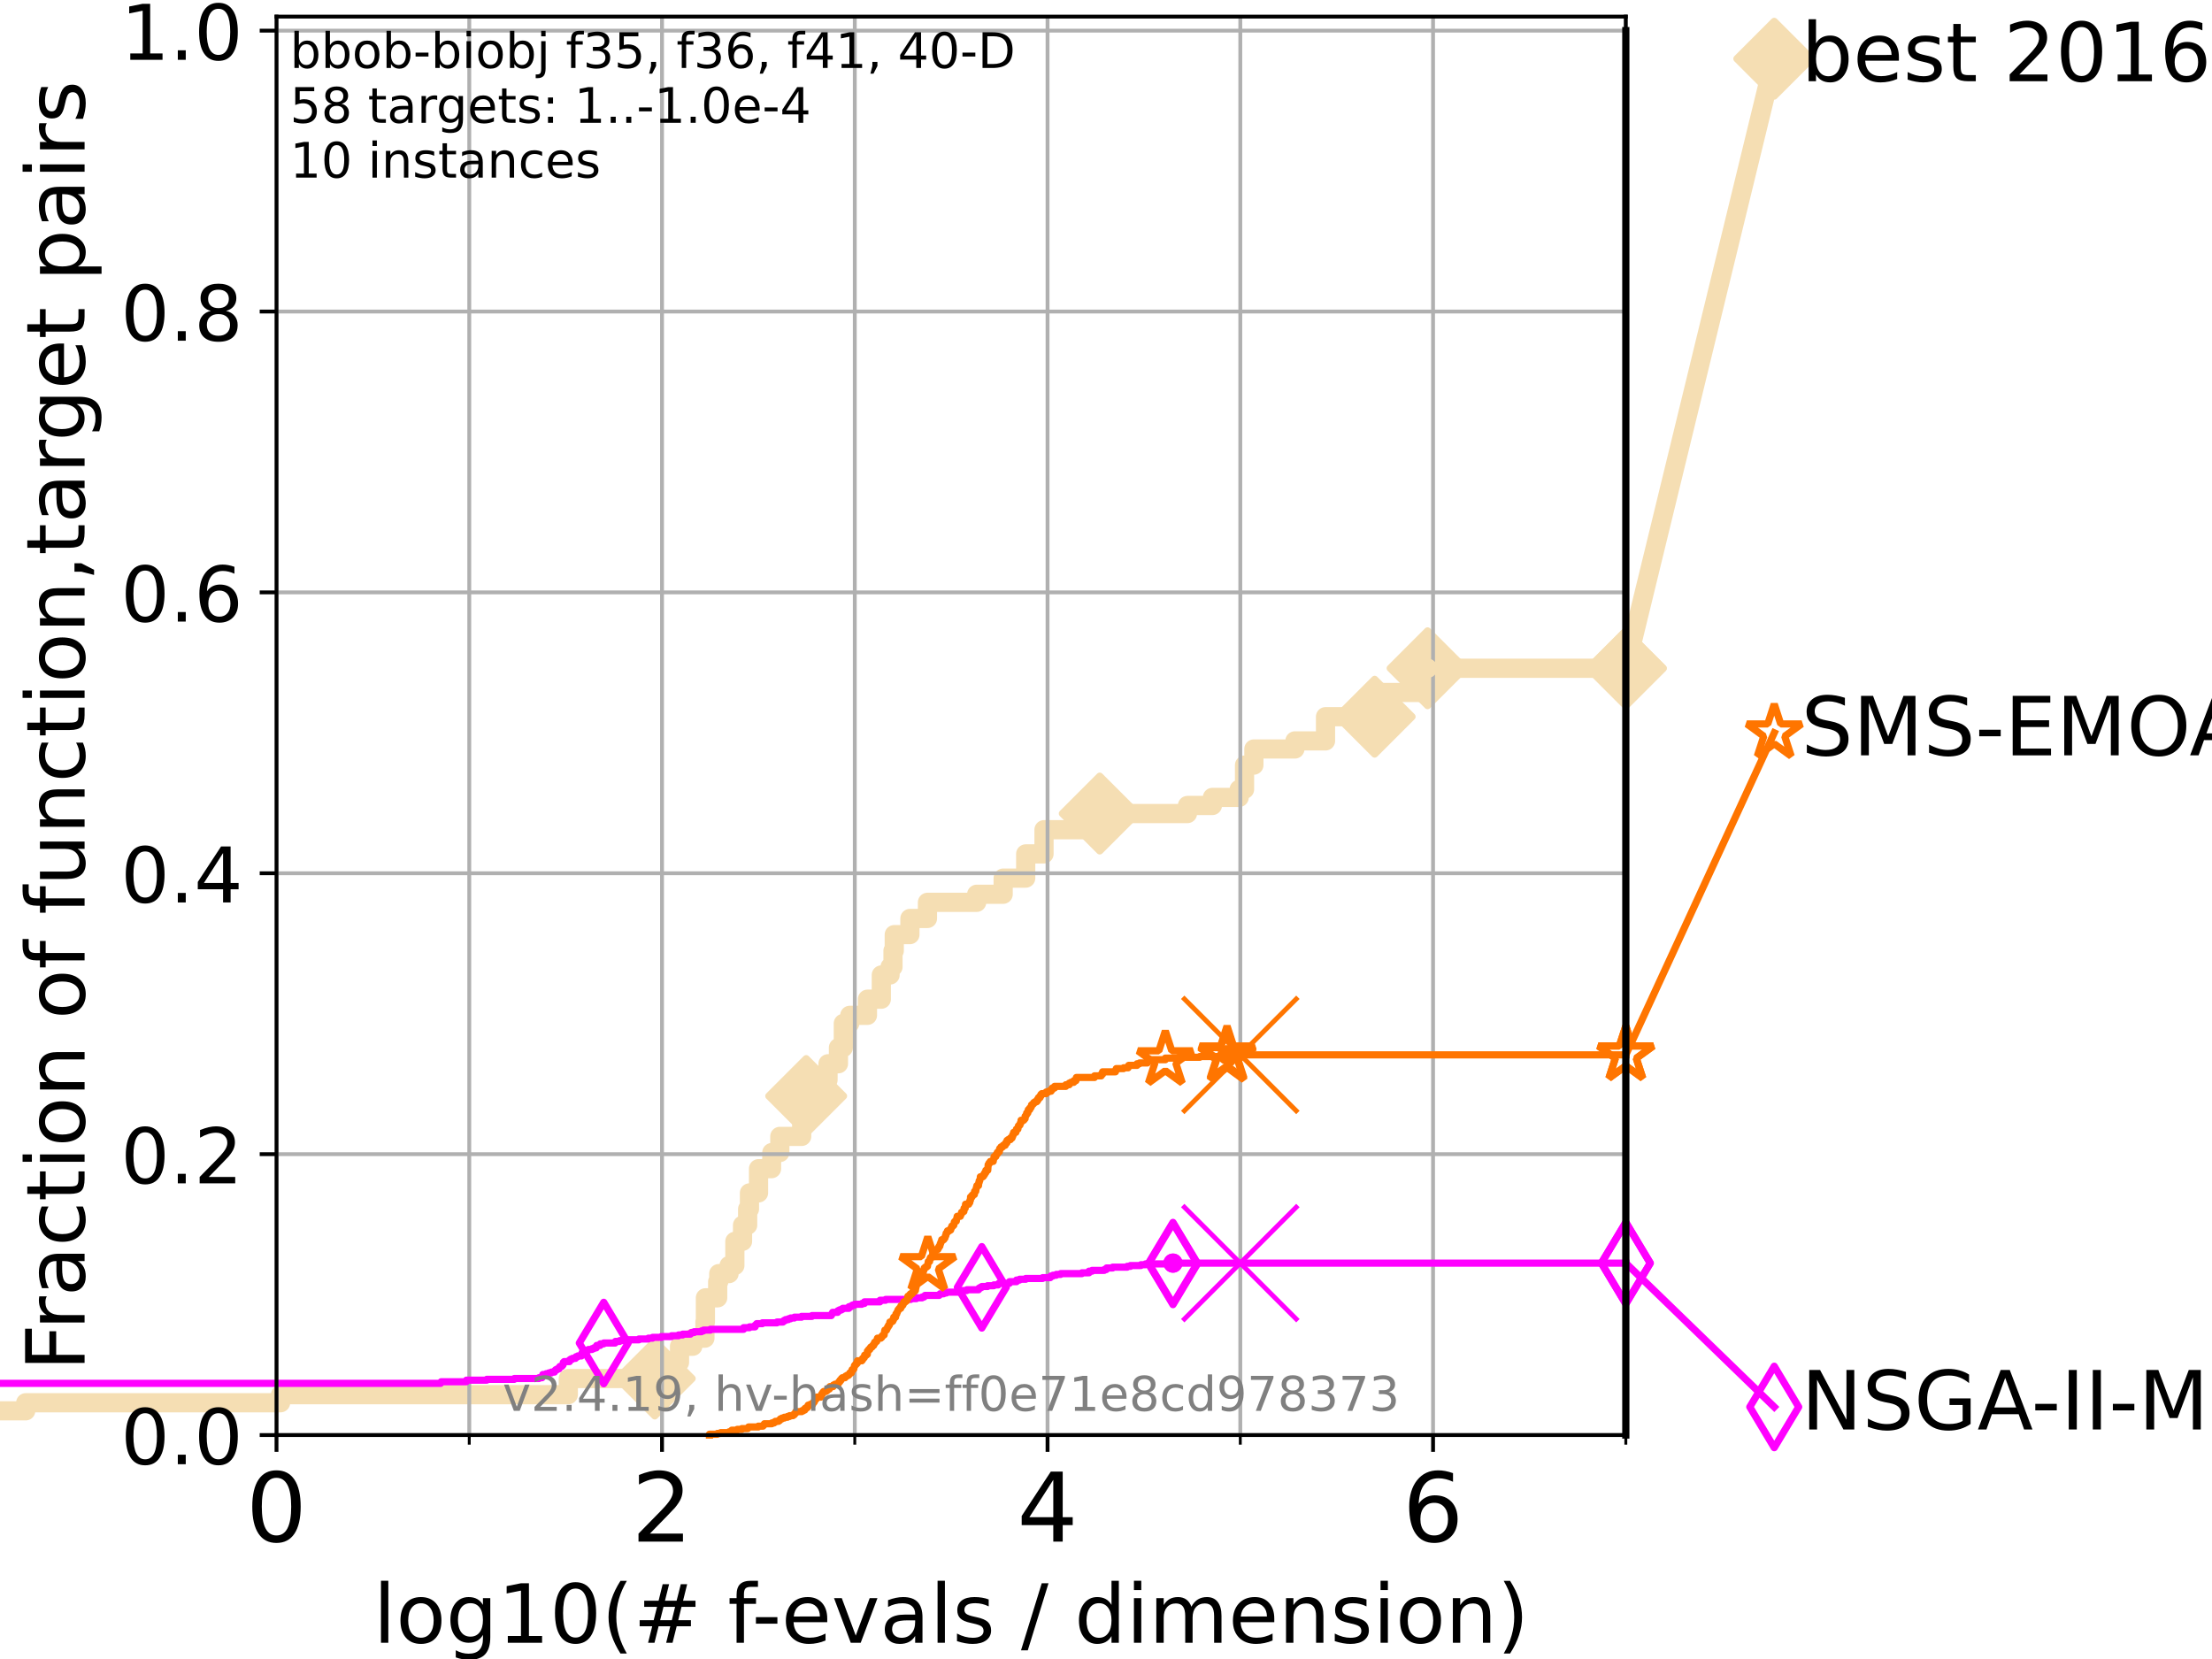 <?xml version="1.0" encoding="utf-8" standalone="no"?>
<!DOCTYPE svg PUBLIC "-//W3C//DTD SVG 1.1//EN"
  "http://www.w3.org/Graphics/SVG/1.1/DTD/svg11.dtd">
<!-- Created with matplotlib (https://matplotlib.org/) -->
<svg height="345.6pt" version="1.1" viewBox="0 0 460.8 345.6" width="460.8pt" xmlns="http://www.w3.org/2000/svg" xmlns:xlink="http://www.w3.org/1999/xlink">
 <defs>
  <style type="text/css">*{stroke-linecap:butt;stroke-linejoin:round;}</style>
 </defs>
 <g id="figure_1">
  <g id="patch_1">
   <path d="M 0 345.6 
L 460.8 345.6 
L 460.8 0 
L 0 0 
z
" style="fill:#ffffff;"/>
  </g>
  <g id="axes_1">
   <g id="patch_2">
    <path d="M 57.6 298.944 
L 338.688 298.944 
L 338.688 3.456 
L 57.6 3.456 
z
" style="fill:#ffffff;"/>
   </g>
   <g id="line2d_1">
    <path d="M -1 293.9 
L 5.357 293.9 
L 5.357 292.218 
L 58.451 292.218 
L 58.451 290.537 
L 118.391 290.537 
L 118.391 287.174 
L 136.4 287.174 
L 136.4 283.811 
L 141.556 283.811 
L 141.556 280.449 
L 144.321 280.449 
L 144.321 278.767 
L 146.846 278.767 
L 146.846 275.404 
L 146.948 275.404 
L 146.948 270.36 
L 149.506 270.36 
L 149.506 266.998 
L 149.729 266.998 
L 149.729 265.316 
L 151.878 265.316 
L 151.878 263.635 
L 153.086 263.635 
L 153.086 258.591 
L 154.685 258.591 
L 154.685 255.228 
L 155.748 255.228 
L 155.748 251.865 
L 156.126 251.865 
L 156.126 248.502 
L 158.016 248.502 
L 158.016 243.458 
L 160.725 243.458 
L 160.725 241.777 
L 160.784 241.777 
L 160.784 240.095 
L 162.451 240.095 
L 162.451 236.732 
L 167.004 236.732 
L 167.004 233.37 
L 167.366 233.37 
L 167.366 228.325 
L 167.942 228.325 
L 167.942 224.963 
L 172.493 224.963 
L 172.493 221.6 
L 174.665 221.6 
L 174.665 218.237 
L 175.679 218.237 
L 175.679 213.193 
L 177.02 213.193 
L 177.02 211.512 
L 180.705 211.512 
L 180.705 208.149 
L 183.595 208.149 
L 183.595 203.105 
L 185.418 203.105 
L 185.418 201.423 
L 186.028 201.423 
L 186.028 198.06 
L 186.292 198.06 
L 186.292 194.698 
L 189.551 194.698 
L 189.551 191.335 
L 193.206 191.335 
L 193.206 187.972 
L 203.46 187.972 
L 203.46 186.291 
L 208.977 186.291 
L 208.977 182.928 
L 213.674 182.928 
L 213.674 177.884 
L 217.486 177.884 
L 217.486 172.84 
L 229.095 172.84 
L 229.095 169.477 
L 247.372 169.477 
L 247.372 167.795 
L 252.571 167.795 
L 252.571 166.114 
L 258.144 166.114 
L 258.144 164.433 
L 259.261 164.433 
L 259.261 159.388 
L 261.206 159.388 
L 261.206 156.026 
L 269.753 156.026 
L 269.753 154.344 
L 276.13 154.344 
L 276.13 149.3 
L 286.368 149.3 
L 286.368 144.256 
L 297.389 144.256 
L 297.389 139.212 
L 338.688 139.212 
" style="fill:none;stroke:#f5deb3;stroke-linecap:square;stroke-width:4;"/>
   </g>
   <g id="line2d_2">
    <defs>
     <path d="M 0 7.778 
L 7.778 0 
L 0 -7.778 
L -7.778 0 
z
" id="m85cfc024a0" style="stroke:#f5deb3;stroke-linejoin:miter;stroke-width:1.5;"/>
    </defs>
    <g>
     <use style="fill:#f5deb3;stroke:#f5deb3;stroke-linejoin:miter;stroke-width:1.5;" x="136.4" xlink:href="#m85cfc024a0" y="287.174"/>
     <use style="fill:#f5deb3;stroke:#f5deb3;stroke-linejoin:miter;stroke-width:1.5;" x="167.942" xlink:href="#m85cfc024a0" y="228.325"/>
     <use style="fill:#f5deb3;stroke:#f5deb3;stroke-linejoin:miter;stroke-width:1.5;" x="229.095" xlink:href="#m85cfc024a0" y="169.477"/>
     <use style="fill:#f5deb3;stroke:#f5deb3;stroke-linejoin:miter;stroke-width:1.5;" x="286.368" xlink:href="#m85cfc024a0" y="149.3"/>
     <use style="fill:#f5deb3;stroke:#f5deb3;stroke-linejoin:miter;stroke-width:1.5;" x="297.389" xlink:href="#m85cfc024a0" y="139.212"/>
     <use style="fill:#f5deb3;stroke:#f5deb3;stroke-linejoin:miter;stroke-width:1.5;" x="338.688" xlink:href="#m85cfc024a0" y="139.212"/>
    </g>
   </g>
   <g id="line2d_3">
    <path style="fill:none;stroke:#f5deb3;stroke-linecap:square;stroke-width:4;"/>
    <g/>
   </g>
   <g id="line2d_4">
    <path d="M 338.688 139.212 
L 369.608 12.233 
" style="fill:none;stroke:#f5deb3;stroke-linecap:square;stroke-width:4;"/>
    <g>
     <use style="fill:#f5deb3;stroke:#f5deb3;stroke-linejoin:miter;stroke-width:1.5;" x="338.688" xlink:href="#m85cfc024a0" y="139.212"/>
     <use style="fill:#f5deb3;stroke:#f5deb3;stroke-linejoin:miter;stroke-width:1.5;" x="369.608" xlink:href="#m85cfc024a0" y="12.233"/>
    </g>
   </g>
   <g id="matplotlib.axis_1">
    <g id="xtick_1">
     <g id="line2d_5">
      <path clip-path="url(#pd610e13ed3)" d="M 57.6 298.944 
L 57.6 3.456 
" style="fill:none;stroke:#b0b0b0;stroke-linecap:square;stroke-width:0.8;"/>
     </g>
     <g id="line2d_6">
      <defs>
       <path d="M 0 0 
L 0 3.5 
" id="m7fcca04fe6" style="stroke:#000000;stroke-width:0.8;"/>
      </defs>
      <g>
       <use style="stroke:#000000;stroke-width:0.8;" x="57.6" xlink:href="#m7fcca04fe6" y="298.944"/>
      </g>
     </g>
     <g id="text_1">
      <!-- 0 -->
      <g transform="translate(51.237 321.141)scale(0.2 -0.2)">
       <defs>
        <path d="M 31.781 66.406 
Q 24.172 66.406 20.328 58.906 
Q 16.5 51.422 16.5 36.375 
Q 16.5 21.391 20.328 13.891 
Q 24.172 6.391 31.781 6.391 
Q 39.453 6.391 43.281 13.891 
Q 47.125 21.391 47.125 36.375 
Q 47.125 51.422 43.281 58.906 
Q 39.453 66.406 31.781 66.406 
z
M 31.781 74.219 
Q 44.047 74.219 50.516 64.516 
Q 56.984 54.828 56.984 36.375 
Q 56.984 17.969 50.516 8.266 
Q 44.047 -1.422 31.781 -1.422 
Q 19.531 -1.422 13.062 8.266 
Q 6.594 17.969 6.594 36.375 
Q 6.594 54.828 13.062 64.516 
Q 19.531 74.219 31.781 74.219 
z
" id="DejaVuSans-48"/>
       </defs>
       <use xlink:href="#DejaVuSans-48"/>
      </g>
     </g>
    </g>
    <g id="xtick_2">
     <g id="line2d_7">
      <path clip-path="url(#pd610e13ed3)" d="M 137.911 298.944 
L 137.911 3.456 
" style="fill:none;stroke:#b0b0b0;stroke-linecap:square;stroke-width:0.8;"/>
     </g>
     <g id="line2d_8">
      <g>
       <use style="stroke:#000000;stroke-width:0.8;" x="137.911" xlink:href="#m7fcca04fe6" y="298.944"/>
      </g>
     </g>
     <g id="text_2">
      <!-- 2 -->
      <g transform="translate(131.548 321.141)scale(0.2 -0.2)">
       <defs>
        <path d="M 19.188 8.297 
L 53.609 8.297 
L 53.609 0 
L 7.328 0 
L 7.328 8.297 
Q 12.938 14.109 22.625 23.891 
Q 32.328 33.688 34.812 36.531 
Q 39.547 41.844 41.422 45.531 
Q 43.312 49.219 43.312 52.781 
Q 43.312 58.594 39.234 62.25 
Q 35.156 65.922 28.609 65.922 
Q 23.969 65.922 18.812 64.312 
Q 13.672 62.703 7.812 59.422 
L 7.812 69.391 
Q 13.766 71.781 18.938 73 
Q 24.125 74.219 28.422 74.219 
Q 39.75 74.219 46.484 68.547 
Q 53.219 62.891 53.219 53.422 
Q 53.219 48.922 51.531 44.891 
Q 49.859 40.875 45.406 35.406 
Q 44.188 33.984 37.641 27.219 
Q 31.109 20.453 19.188 8.297 
z
" id="DejaVuSans-50"/>
       </defs>
       <use xlink:href="#DejaVuSans-50"/>
      </g>
     </g>
    </g>
    <g id="xtick_3">
     <g id="line2d_9">
      <path clip-path="url(#pd610e13ed3)" d="M 218.222 298.944 
L 218.222 3.456 
" style="fill:none;stroke:#b0b0b0;stroke-linecap:square;stroke-width:0.8;"/>
     </g>
     <g id="line2d_10">
      <g>
       <use style="stroke:#000000;stroke-width:0.8;" x="218.222" xlink:href="#m7fcca04fe6" y="298.944"/>
      </g>
     </g>
     <g id="text_3">
      <!-- 4 -->
      <g transform="translate(211.859 321.141)scale(0.2 -0.2)">
       <defs>
        <path d="M 37.797 64.312 
L 12.891 25.391 
L 37.797 25.391 
z
M 35.203 72.906 
L 47.609 72.906 
L 47.609 25.391 
L 58.016 25.391 
L 58.016 17.188 
L 47.609 17.188 
L 47.609 0 
L 37.797 0 
L 37.797 17.188 
L 4.891 17.188 
L 4.891 26.703 
z
" id="DejaVuSans-52"/>
       </defs>
       <use xlink:href="#DejaVuSans-52"/>
      </g>
     </g>
    </g>
    <g id="xtick_4">
     <g id="line2d_11">
      <path clip-path="url(#pd610e13ed3)" d="M 298.533 298.944 
L 298.533 3.456 
" style="fill:none;stroke:#b0b0b0;stroke-linecap:square;stroke-width:0.8;"/>
     </g>
     <g id="line2d_12">
      <g>
       <use style="stroke:#000000;stroke-width:0.8;" x="298.533" xlink:href="#m7fcca04fe6" y="298.944"/>
      </g>
     </g>
     <g id="text_4">
      <!-- 6 -->
      <g transform="translate(292.17 321.141)scale(0.2 -0.2)">
       <defs>
        <path d="M 33.016 40.375 
Q 26.375 40.375 22.484 35.828 
Q 18.609 31.297 18.609 23.391 
Q 18.609 15.531 22.484 10.953 
Q 26.375 6.391 33.016 6.391 
Q 39.656 6.391 43.531 10.953 
Q 47.406 15.531 47.406 23.391 
Q 47.406 31.297 43.531 35.828 
Q 39.656 40.375 33.016 40.375 
z
M 52.594 71.297 
L 52.594 62.312 
Q 48.875 64.062 45.094 64.984 
Q 41.312 65.922 37.594 65.922 
Q 27.828 65.922 22.672 59.328 
Q 17.531 52.734 16.797 39.406 
Q 19.672 43.656 24.016 45.922 
Q 28.375 48.188 33.594 48.188 
Q 44.578 48.188 50.953 41.516 
Q 57.328 34.859 57.328 23.391 
Q 57.328 12.156 50.688 5.359 
Q 44.047 -1.422 33.016 -1.422 
Q 20.359 -1.422 13.672 8.266 
Q 6.984 17.969 6.984 36.375 
Q 6.984 53.656 15.188 63.938 
Q 23.391 74.219 37.203 74.219 
Q 40.922 74.219 44.703 73.484 
Q 48.484 72.75 52.594 71.297 
z
" id="DejaVuSans-54"/>
       </defs>
       <use xlink:href="#DejaVuSans-54"/>
      </g>
     </g>
    </g>
    <g id="xtick_5">
     <g id="line2d_13">
      <path clip-path="url(#pd610e13ed3)" d="M 97.755 298.944 
L 97.755 3.456 
" style="fill:none;stroke:#b0b0b0;stroke-linecap:square;stroke-width:0.8;"/>
     </g>
     <g id="line2d_14">
      <defs>
       <path d="M 0 0 
L 0 2 
" id="m81f7d903bb" style="stroke:#000000;stroke-width:0.6;"/>
      </defs>
      <g>
       <use style="stroke:#000000;stroke-width:0.6;" x="97.755" xlink:href="#m81f7d903bb" y="298.944"/>
      </g>
     </g>
    </g>
    <g id="xtick_6">
     <g id="line2d_15">
      <path clip-path="url(#pd610e13ed3)" d="M 178.066 298.944 
L 178.066 3.456 
" style="fill:none;stroke:#b0b0b0;stroke-linecap:square;stroke-width:0.8;"/>
     </g>
     <g id="line2d_16">
      <g>
       <use style="stroke:#000000;stroke-width:0.6;" x="178.066" xlink:href="#m81f7d903bb" y="298.944"/>
      </g>
     </g>
    </g>
    <g id="xtick_7">
     <g id="line2d_17">
      <path clip-path="url(#pd610e13ed3)" d="M 258.377 298.944 
L 258.377 3.456 
" style="fill:none;stroke:#b0b0b0;stroke-linecap:square;stroke-width:0.8;"/>
     </g>
     <g id="line2d_18">
      <g>
       <use style="stroke:#000000;stroke-width:0.6;" x="258.377" xlink:href="#m81f7d903bb" y="298.944"/>
      </g>
     </g>
    </g>
    <g id="xtick_8">
     <g id="line2d_19">
      <path clip-path="url(#pd610e13ed3)" d="M 338.688 298.944 
L 338.688 3.456 
" style="fill:none;stroke:#b0b0b0;stroke-linecap:square;stroke-width:0.8;"/>
     </g>
     <g id="line2d_20">
      <g>
       <use style="stroke:#000000;stroke-width:0.6;" x="338.688" xlink:href="#m81f7d903bb" y="298.944"/>
      </g>
     </g>
    </g>
    <g id="text_5">
     <!-- log10(# f-evals / dimension) -->
     <g transform="translate(77.764 342.218)scale(0.17 -0.17)">
      <defs>
       <path d="M 9.422 75.984 
L 18.406 75.984 
L 18.406 0 
L 9.422 0 
z
" id="DejaVuSans-108"/>
       <path d="M 30.609 48.391 
Q 23.391 48.391 19.188 42.75 
Q 14.984 37.109 14.984 27.297 
Q 14.984 17.484 19.156 11.844 
Q 23.344 6.203 30.609 6.203 
Q 37.797 6.203 41.984 11.859 
Q 46.188 17.531 46.188 27.297 
Q 46.188 37.016 41.984 42.703 
Q 37.797 48.391 30.609 48.391 
z
M 30.609 56 
Q 42.328 56 49.016 48.375 
Q 55.719 40.766 55.719 27.297 
Q 55.719 13.875 49.016 6.219 
Q 42.328 -1.422 30.609 -1.422 
Q 18.844 -1.422 12.172 6.219 
Q 5.516 13.875 5.516 27.297 
Q 5.516 40.766 12.172 48.375 
Q 18.844 56 30.609 56 
z
" id="DejaVuSans-111"/>
       <path d="M 45.406 27.984 
Q 45.406 37.75 41.375 43.109 
Q 37.359 48.484 30.078 48.484 
Q 22.859 48.484 18.828 43.109 
Q 14.797 37.75 14.797 27.984 
Q 14.797 18.266 18.828 12.891 
Q 22.859 7.516 30.078 7.516 
Q 37.359 7.516 41.375 12.891 
Q 45.406 18.266 45.406 27.984 
z
M 54.391 6.781 
Q 54.391 -7.172 48.188 -13.984 
Q 42 -20.797 29.203 -20.797 
Q 24.469 -20.797 20.266 -20.094 
Q 16.062 -19.391 12.109 -17.922 
L 12.109 -9.188 
Q 16.062 -11.328 19.922 -12.344 
Q 23.781 -13.375 27.781 -13.375 
Q 36.625 -13.375 41.016 -8.766 
Q 45.406 -4.156 45.406 5.172 
L 45.406 9.625 
Q 42.625 4.781 38.281 2.391 
Q 33.938 0 27.875 0 
Q 17.828 0 11.672 7.656 
Q 5.516 15.328 5.516 27.984 
Q 5.516 40.672 11.672 48.328 
Q 17.828 56 27.875 56 
Q 33.938 56 38.281 53.609 
Q 42.625 51.219 45.406 46.391 
L 45.406 54.688 
L 54.391 54.688 
z
" id="DejaVuSans-103"/>
       <path d="M 12.406 8.297 
L 28.516 8.297 
L 28.516 63.922 
L 10.984 60.406 
L 10.984 69.391 
L 28.422 72.906 
L 38.281 72.906 
L 38.281 8.297 
L 54.391 8.297 
L 54.391 0 
L 12.406 0 
z
" id="DejaVuSans-49"/>
       <path d="M 31 75.875 
Q 24.469 64.656 21.281 53.656 
Q 18.109 42.672 18.109 31.391 
Q 18.109 20.125 21.312 9.062 
Q 24.516 -2 31 -13.188 
L 23.188 -13.188 
Q 15.875 -1.703 12.234 9.375 
Q 8.594 20.453 8.594 31.391 
Q 8.594 42.281 12.203 53.312 
Q 15.828 64.359 23.188 75.875 
z
" id="DejaVuSans-40"/>
       <path d="M 51.125 44 
L 36.922 44 
L 32.812 27.688 
L 47.125 27.688 
z
M 43.797 71.781 
L 38.719 51.516 
L 52.984 51.516 
L 58.109 71.781 
L 65.922 71.781 
L 60.891 51.516 
L 76.125 51.516 
L 76.125 44 
L 58.984 44 
L 54.984 27.688 
L 70.516 27.688 
L 70.516 20.219 
L 53.078 20.219 
L 48 0 
L 40.188 0 
L 45.219 20.219 
L 30.906 20.219 
L 25.875 0 
L 18.016 0 
L 23.094 20.219 
L 7.719 20.219 
L 7.719 27.688 
L 24.906 27.688 
L 29 44 
L 13.281 44 
L 13.281 51.516 
L 30.906 51.516 
L 35.891 71.781 
z
" id="DejaVuSans-35"/>
       <path id="DejaVuSans-32"/>
       <path d="M 37.109 75.984 
L 37.109 68.5 
L 28.516 68.5 
Q 23.688 68.5 21.797 66.547 
Q 19.922 64.594 19.922 59.516 
L 19.922 54.688 
L 34.719 54.688 
L 34.719 47.703 
L 19.922 47.703 
L 19.922 0 
L 10.891 0 
L 10.891 47.703 
L 2.297 47.703 
L 2.297 54.688 
L 10.891 54.688 
L 10.891 58.5 
Q 10.891 67.625 15.141 71.797 
Q 19.391 75.984 28.609 75.984 
z
" id="DejaVuSans-102"/>
       <path d="M 4.891 31.391 
L 31.203 31.391 
L 31.203 23.391 
L 4.891 23.391 
z
" id="DejaVuSans-45"/>
       <path d="M 56.203 29.594 
L 56.203 25.203 
L 14.891 25.203 
Q 15.484 15.922 20.484 11.062 
Q 25.484 6.203 34.422 6.203 
Q 39.594 6.203 44.453 7.469 
Q 49.312 8.734 54.109 11.281 
L 54.109 2.781 
Q 49.266 0.734 44.188 -0.344 
Q 39.109 -1.422 33.891 -1.422 
Q 20.797 -1.422 13.156 6.188 
Q 5.516 13.812 5.516 26.812 
Q 5.516 40.234 12.766 48.109 
Q 20.016 56 32.328 56 
Q 43.359 56 49.781 48.891 
Q 56.203 41.797 56.203 29.594 
z
M 47.219 32.234 
Q 47.125 39.594 43.094 43.984 
Q 39.062 48.391 32.422 48.391 
Q 24.906 48.391 20.391 44.141 
Q 15.875 39.891 15.188 32.172 
z
" id="DejaVuSans-101"/>
       <path d="M 2.984 54.688 
L 12.5 54.688 
L 29.594 8.797 
L 46.688 54.688 
L 56.203 54.688 
L 35.688 0 
L 23.484 0 
z
" id="DejaVuSans-118"/>
       <path d="M 34.281 27.484 
Q 23.391 27.484 19.188 25 
Q 14.984 22.516 14.984 16.5 
Q 14.984 11.719 18.141 8.906 
Q 21.297 6.109 26.703 6.109 
Q 34.188 6.109 38.703 11.406 
Q 43.219 16.703 43.219 25.484 
L 43.219 27.484 
z
M 52.203 31.203 
L 52.203 0 
L 43.219 0 
L 43.219 8.297 
Q 40.141 3.328 35.547 0.953 
Q 30.953 -1.422 24.312 -1.422 
Q 15.922 -1.422 10.953 3.297 
Q 6 8.016 6 15.922 
Q 6 25.141 12.172 29.828 
Q 18.359 34.516 30.609 34.516 
L 43.219 34.516 
L 43.219 35.406 
Q 43.219 41.609 39.141 45 
Q 35.062 48.391 27.688 48.391 
Q 23 48.391 18.547 47.266 
Q 14.109 46.141 10.016 43.891 
L 10.016 52.203 
Q 14.938 54.109 19.578 55.047 
Q 24.219 56 28.609 56 
Q 40.484 56 46.344 49.844 
Q 52.203 43.703 52.203 31.203 
z
" id="DejaVuSans-97"/>
       <path d="M 44.281 53.078 
L 44.281 44.578 
Q 40.484 46.531 36.375 47.5 
Q 32.281 48.484 27.875 48.484 
Q 21.188 48.484 17.844 46.438 
Q 14.5 44.391 14.5 40.281 
Q 14.5 37.156 16.891 35.375 
Q 19.281 33.594 26.516 31.984 
L 29.594 31.297 
Q 39.156 29.25 43.188 25.516 
Q 47.219 21.781 47.219 15.094 
Q 47.219 7.469 41.188 3.016 
Q 35.156 -1.422 24.609 -1.422 
Q 20.219 -1.422 15.453 -0.562 
Q 10.688 0.297 5.422 2 
L 5.422 11.281 
Q 10.406 8.688 15.234 7.391 
Q 20.062 6.109 24.812 6.109 
Q 31.156 6.109 34.562 8.281 
Q 37.984 10.453 37.984 14.406 
Q 37.984 18.062 35.516 20.016 
Q 33.062 21.969 24.703 23.781 
L 21.578 24.516 
Q 13.234 26.266 9.516 29.906 
Q 5.812 33.547 5.812 39.891 
Q 5.812 47.609 11.281 51.797 
Q 16.75 56 26.812 56 
Q 31.781 56 36.172 55.266 
Q 40.578 54.547 44.281 53.078 
z
" id="DejaVuSans-115"/>
       <path d="M 25.391 72.906 
L 33.688 72.906 
L 8.297 -9.281 
L 0 -9.281 
z
" id="DejaVuSans-47"/>
       <path d="M 45.406 46.391 
L 45.406 75.984 
L 54.391 75.984 
L 54.391 0 
L 45.406 0 
L 45.406 8.203 
Q 42.578 3.328 38.25 0.953 
Q 33.938 -1.422 27.875 -1.422 
Q 17.969 -1.422 11.734 6.484 
Q 5.516 14.406 5.516 27.297 
Q 5.516 40.188 11.734 48.094 
Q 17.969 56 27.875 56 
Q 33.938 56 38.25 53.625 
Q 42.578 51.266 45.406 46.391 
z
M 14.797 27.297 
Q 14.797 17.391 18.875 11.75 
Q 22.953 6.109 30.078 6.109 
Q 37.203 6.109 41.297 11.75 
Q 45.406 17.391 45.406 27.297 
Q 45.406 37.203 41.297 42.844 
Q 37.203 48.484 30.078 48.484 
Q 22.953 48.484 18.875 42.844 
Q 14.797 37.203 14.797 27.297 
z
" id="DejaVuSans-100"/>
       <path d="M 9.422 54.688 
L 18.406 54.688 
L 18.406 0 
L 9.422 0 
z
M 9.422 75.984 
L 18.406 75.984 
L 18.406 64.594 
L 9.422 64.594 
z
" id="DejaVuSans-105"/>
       <path d="M 52 44.188 
Q 55.375 50.25 60.062 53.125 
Q 64.75 56 71.094 56 
Q 79.641 56 84.281 50.016 
Q 88.922 44.047 88.922 33.016 
L 88.922 0 
L 79.891 0 
L 79.891 32.719 
Q 79.891 40.578 77.094 44.375 
Q 74.312 48.188 68.609 48.188 
Q 61.625 48.188 57.562 43.547 
Q 53.516 38.922 53.516 30.906 
L 53.516 0 
L 44.484 0 
L 44.484 32.719 
Q 44.484 40.625 41.703 44.406 
Q 38.922 48.188 33.109 48.188 
Q 26.219 48.188 22.156 43.531 
Q 18.109 38.875 18.109 30.906 
L 18.109 0 
L 9.078 0 
L 9.078 54.688 
L 18.109 54.688 
L 18.109 46.188 
Q 21.188 51.219 25.484 53.609 
Q 29.781 56 35.688 56 
Q 41.656 56 45.828 52.969 
Q 50 49.953 52 44.188 
z
" id="DejaVuSans-109"/>
       <path d="M 54.891 33.016 
L 54.891 0 
L 45.906 0 
L 45.906 32.719 
Q 45.906 40.484 42.875 44.328 
Q 39.844 48.188 33.797 48.188 
Q 26.516 48.188 22.312 43.547 
Q 18.109 38.922 18.109 30.906 
L 18.109 0 
L 9.078 0 
L 9.078 54.688 
L 18.109 54.688 
L 18.109 46.188 
Q 21.344 51.125 25.703 53.562 
Q 30.078 56 35.797 56 
Q 45.219 56 50.047 50.172 
Q 54.891 44.344 54.891 33.016 
z
" id="DejaVuSans-110"/>
       <path d="M 8.016 75.875 
L 15.828 75.875 
Q 23.141 64.359 26.781 53.312 
Q 30.422 42.281 30.422 31.391 
Q 30.422 20.453 26.781 9.375 
Q 23.141 -1.703 15.828 -13.188 
L 8.016 -13.188 
Q 14.5 -2 17.703 9.062 
Q 20.906 20.125 20.906 31.391 
Q 20.906 42.672 17.703 53.656 
Q 14.5 64.656 8.016 75.875 
z
" id="DejaVuSans-41"/>
      </defs>
      <use xlink:href="#DejaVuSans-108"/>
      <use x="27.783" xlink:href="#DejaVuSans-111"/>
      <use x="88.965" xlink:href="#DejaVuSans-103"/>
      <use x="152.441" xlink:href="#DejaVuSans-49"/>
      <use x="216.064" xlink:href="#DejaVuSans-48"/>
      <use x="279.688" xlink:href="#DejaVuSans-40"/>
      <use x="318.701" xlink:href="#DejaVuSans-35"/>
      <use x="402.49" xlink:href="#DejaVuSans-32"/>
      <use x="434.277" xlink:href="#DejaVuSans-102"/>
      <use x="463.982" xlink:href="#DejaVuSans-45"/>
      <use x="500.066" xlink:href="#DejaVuSans-101"/>
      <use x="561.59" xlink:href="#DejaVuSans-118"/>
      <use x="620.77" xlink:href="#DejaVuSans-97"/>
      <use x="682.049" xlink:href="#DejaVuSans-108"/>
      <use x="709.832" xlink:href="#DejaVuSans-115"/>
      <use x="761.932" xlink:href="#DejaVuSans-32"/>
      <use x="793.719" xlink:href="#DejaVuSans-47"/>
      <use x="827.41" xlink:href="#DejaVuSans-32"/>
      <use x="859.197" xlink:href="#DejaVuSans-100"/>
      <use x="922.674" xlink:href="#DejaVuSans-105"/>
      <use x="950.457" xlink:href="#DejaVuSans-109"/>
      <use x="1047.869" xlink:href="#DejaVuSans-101"/>
      <use x="1109.393" xlink:href="#DejaVuSans-110"/>
      <use x="1172.771" xlink:href="#DejaVuSans-115"/>
      <use x="1224.871" xlink:href="#DejaVuSans-105"/>
      <use x="1252.654" xlink:href="#DejaVuSans-111"/>
      <use x="1313.836" xlink:href="#DejaVuSans-110"/>
      <use x="1377.215" xlink:href="#DejaVuSans-41"/>
     </g>
    </g>
   </g>
   <g id="matplotlib.axis_2">
    <g id="ytick_1">
     <g id="line2d_21">
      <path clip-path="url(#pd610e13ed3)" d="M 57.6 298.944 
L 338.688 298.944 
" style="fill:none;stroke:#b0b0b0;stroke-linecap:square;stroke-width:0.8;"/>
     </g>
     <g id="line2d_22">
      <defs>
       <path d="M 0 0 
L -3.5 0 
" id="m2ef1e37085" style="stroke:#000000;stroke-width:0.8;"/>
      </defs>
      <g>
       <use style="stroke:#000000;stroke-width:0.8;" x="57.6" xlink:href="#m2ef1e37085" y="298.944"/>
      </g>
     </g>
     <g id="text_6">
      <!-- 0.0 -->
      <g transform="translate(25.155 305.023)scale(0.16 -0.16)">
       <defs>
        <path d="M 10.688 12.406 
L 21 12.406 
L 21 0 
L 10.688 0 
z
" id="DejaVuSans-46"/>
       </defs>
       <use xlink:href="#DejaVuSans-48"/>
       <use x="63.623" xlink:href="#DejaVuSans-46"/>
       <use x="95.41" xlink:href="#DejaVuSans-48"/>
      </g>
     </g>
    </g>
    <g id="ytick_2">
     <g id="line2d_23">
      <path clip-path="url(#pd610e13ed3)" d="M 57.6 240.432 
L 338.688 240.432 
" style="fill:none;stroke:#b0b0b0;stroke-linecap:square;stroke-width:0.8;"/>
     </g>
     <g id="line2d_24">
      <g>
       <use style="stroke:#000000;stroke-width:0.8;" x="57.6" xlink:href="#m2ef1e37085" y="240.432"/>
      </g>
     </g>
     <g id="text_7">
      <!-- 0.2 -->
      <g transform="translate(25.155 246.51)scale(0.16 -0.16)">
       <use xlink:href="#DejaVuSans-48"/>
       <use x="63.623" xlink:href="#DejaVuSans-46"/>
       <use x="95.41" xlink:href="#DejaVuSans-50"/>
      </g>
     </g>
    </g>
    <g id="ytick_3">
     <g id="line2d_25">
      <path clip-path="url(#pd610e13ed3)" d="M 57.6 181.919 
L 338.688 181.919 
" style="fill:none;stroke:#b0b0b0;stroke-linecap:square;stroke-width:0.8;"/>
     </g>
     <g id="line2d_26">
      <g>
       <use style="stroke:#000000;stroke-width:0.8;" x="57.6" xlink:href="#m2ef1e37085" y="181.919"/>
      </g>
     </g>
     <g id="text_8">
      <!-- 0.4 -->
      <g transform="translate(25.155 187.998)scale(0.16 -0.16)">
       <use xlink:href="#DejaVuSans-48"/>
       <use x="63.623" xlink:href="#DejaVuSans-46"/>
       <use x="95.41" xlink:href="#DejaVuSans-52"/>
      </g>
     </g>
    </g>
    <g id="ytick_4">
     <g id="line2d_27">
      <path clip-path="url(#pd610e13ed3)" d="M 57.6 123.407 
L 338.688 123.407 
" style="fill:none;stroke:#b0b0b0;stroke-linecap:square;stroke-width:0.8;"/>
     </g>
     <g id="line2d_28">
      <g>
       <use style="stroke:#000000;stroke-width:0.8;" x="57.6" xlink:href="#m2ef1e37085" y="123.407"/>
      </g>
     </g>
     <g id="text_9">
      <!-- 0.6 -->
      <g transform="translate(25.155 129.485)scale(0.16 -0.16)">
       <use xlink:href="#DejaVuSans-48"/>
       <use x="63.623" xlink:href="#DejaVuSans-46"/>
       <use x="95.41" xlink:href="#DejaVuSans-54"/>
      </g>
     </g>
    </g>
    <g id="ytick_5">
     <g id="line2d_29">
      <path clip-path="url(#pd610e13ed3)" d="M 57.6 64.894 
L 338.688 64.894 
" style="fill:none;stroke:#b0b0b0;stroke-linecap:square;stroke-width:0.8;"/>
     </g>
     <g id="line2d_30">
      <g>
       <use style="stroke:#000000;stroke-width:0.8;" x="57.6" xlink:href="#m2ef1e37085" y="64.894"/>
      </g>
     </g>
     <g id="text_10">
      <!-- 0.8 -->
      <g transform="translate(25.155 70.973)scale(0.16 -0.16)">
       <defs>
        <path d="M 31.781 34.625 
Q 24.75 34.625 20.719 30.859 
Q 16.703 27.094 16.703 20.516 
Q 16.703 13.922 20.719 10.156 
Q 24.75 6.391 31.781 6.391 
Q 38.812 6.391 42.859 10.172 
Q 46.922 13.969 46.922 20.516 
Q 46.922 27.094 42.891 30.859 
Q 38.875 34.625 31.781 34.625 
z
M 21.922 38.812 
Q 15.578 40.375 12.031 44.719 
Q 8.5 49.078 8.5 55.328 
Q 8.5 64.062 14.719 69.141 
Q 20.953 74.219 31.781 74.219 
Q 42.672 74.219 48.875 69.141 
Q 55.078 64.062 55.078 55.328 
Q 55.078 49.078 51.531 44.719 
Q 48 40.375 41.703 38.812 
Q 48.828 37.156 52.797 32.312 
Q 56.781 27.484 56.781 20.516 
Q 56.781 9.906 50.312 4.234 
Q 43.844 -1.422 31.781 -1.422 
Q 19.734 -1.422 13.25 4.234 
Q 6.781 9.906 6.781 20.516 
Q 6.781 27.484 10.781 32.312 
Q 14.797 37.156 21.922 38.812 
z
M 18.312 54.391 
Q 18.312 48.734 21.844 45.562 
Q 25.391 42.391 31.781 42.391 
Q 38.141 42.391 41.719 45.562 
Q 45.312 48.734 45.312 54.391 
Q 45.312 60.062 41.719 63.234 
Q 38.141 66.406 31.781 66.406 
Q 25.391 66.406 21.844 63.234 
Q 18.312 60.062 18.312 54.391 
z
" id="DejaVuSans-56"/>
       </defs>
       <use xlink:href="#DejaVuSans-48"/>
       <use x="63.623" xlink:href="#DejaVuSans-46"/>
       <use x="95.41" xlink:href="#DejaVuSans-56"/>
      </g>
     </g>
    </g>
    <g id="ytick_6">
     <g id="line2d_31">
      <path clip-path="url(#pd610e13ed3)" d="M 57.6 6.382 
L 338.688 6.382 
" style="fill:none;stroke:#b0b0b0;stroke-linecap:square;stroke-width:0.8;"/>
     </g>
     <g id="line2d_32">
      <g>
       <use style="stroke:#000000;stroke-width:0.8;" x="57.6" xlink:href="#m2ef1e37085" y="6.382"/>
      </g>
     </g>
     <g id="text_11">
      <!-- 1.0 -->
      <g transform="translate(25.155 12.46)scale(0.16 -0.16)">
       <use xlink:href="#DejaVuSans-49"/>
       <use x="63.623" xlink:href="#DejaVuSans-46"/>
       <use x="95.41" xlink:href="#DejaVuSans-48"/>
      </g>
     </g>
    </g>
    <g id="text_12">
     <!-- Fraction of function,target pairs -->
     <g transform="translate(17.62 285.585)rotate(-90)scale(0.17 -0.17)">
      <defs>
       <path d="M 9.812 72.906 
L 51.703 72.906 
L 51.703 64.594 
L 19.672 64.594 
L 19.672 43.109 
L 48.578 43.109 
L 48.578 34.812 
L 19.672 34.812 
L 19.672 0 
L 9.812 0 
z
" id="DejaVuSans-70"/>
       <path d="M 41.109 46.297 
Q 39.594 47.172 37.812 47.578 
Q 36.031 48 33.891 48 
Q 26.266 48 22.188 43.047 
Q 18.109 38.094 18.109 28.812 
L 18.109 0 
L 9.078 0 
L 9.078 54.688 
L 18.109 54.688 
L 18.109 46.188 
Q 20.953 51.172 25.484 53.578 
Q 30.031 56 36.531 56 
Q 37.453 56 38.578 55.875 
Q 39.703 55.766 41.062 55.516 
z
" id="DejaVuSans-114"/>
       <path d="M 48.781 52.594 
L 48.781 44.188 
Q 44.969 46.297 41.141 47.344 
Q 37.312 48.391 33.406 48.391 
Q 24.656 48.391 19.812 42.844 
Q 14.984 37.312 14.984 27.297 
Q 14.984 17.281 19.812 11.734 
Q 24.656 6.203 33.406 6.203 
Q 37.312 6.203 41.141 7.25 
Q 44.969 8.297 48.781 10.406 
L 48.781 2.094 
Q 45.016 0.344 40.984 -0.531 
Q 36.969 -1.422 32.422 -1.422 
Q 20.062 -1.422 12.781 6.344 
Q 5.516 14.109 5.516 27.297 
Q 5.516 40.672 12.859 48.328 
Q 20.219 56 33.016 56 
Q 37.156 56 41.109 55.141 
Q 45.062 54.297 48.781 52.594 
z
" id="DejaVuSans-99"/>
       <path d="M 18.312 70.219 
L 18.312 54.688 
L 36.812 54.688 
L 36.812 47.703 
L 18.312 47.703 
L 18.312 18.016 
Q 18.312 11.328 20.141 9.422 
Q 21.969 7.516 27.594 7.516 
L 36.812 7.516 
L 36.812 0 
L 27.594 0 
Q 17.188 0 13.234 3.875 
Q 9.281 7.766 9.281 18.016 
L 9.281 47.703 
L 2.688 47.703 
L 2.688 54.688 
L 9.281 54.688 
L 9.281 70.219 
z
" id="DejaVuSans-116"/>
       <path d="M 8.5 21.578 
L 8.5 54.688 
L 17.484 54.688 
L 17.484 21.922 
Q 17.484 14.156 20.5 10.266 
Q 23.531 6.391 29.594 6.391 
Q 36.859 6.391 41.078 11.031 
Q 45.312 15.672 45.312 23.688 
L 45.312 54.688 
L 54.297 54.688 
L 54.297 0 
L 45.312 0 
L 45.312 8.406 
Q 42.047 3.422 37.719 1 
Q 33.406 -1.422 27.688 -1.422 
Q 18.266 -1.422 13.375 4.438 
Q 8.5 10.297 8.5 21.578 
z
M 31.109 56 
z
" id="DejaVuSans-117"/>
       <path d="M 11.719 12.406 
L 22.016 12.406 
L 22.016 4 
L 14.016 -11.625 
L 7.719 -11.625 
L 11.719 4 
z
" id="DejaVuSans-44"/>
       <path d="M 18.109 8.203 
L 18.109 -20.797 
L 9.078 -20.797 
L 9.078 54.688 
L 18.109 54.688 
L 18.109 46.391 
Q 20.953 51.266 25.266 53.625 
Q 29.594 56 35.594 56 
Q 45.562 56 51.781 48.094 
Q 58.016 40.188 58.016 27.297 
Q 58.016 14.406 51.781 6.484 
Q 45.562 -1.422 35.594 -1.422 
Q 29.594 -1.422 25.266 0.953 
Q 20.953 3.328 18.109 8.203 
z
M 48.688 27.297 
Q 48.688 37.203 44.609 42.844 
Q 40.531 48.484 33.406 48.484 
Q 26.266 48.484 22.188 42.844 
Q 18.109 37.203 18.109 27.297 
Q 18.109 17.391 22.188 11.75 
Q 26.266 6.109 33.406 6.109 
Q 40.531 6.109 44.609 11.75 
Q 48.688 17.391 48.688 27.297 
z
" id="DejaVuSans-112"/>
      </defs>
      <use xlink:href="#DejaVuSans-70"/>
      <use x="50.27" xlink:href="#DejaVuSans-114"/>
      <use x="91.383" xlink:href="#DejaVuSans-97"/>
      <use x="152.662" xlink:href="#DejaVuSans-99"/>
      <use x="207.643" xlink:href="#DejaVuSans-116"/>
      <use x="246.852" xlink:href="#DejaVuSans-105"/>
      <use x="274.635" xlink:href="#DejaVuSans-111"/>
      <use x="335.816" xlink:href="#DejaVuSans-110"/>
      <use x="399.195" xlink:href="#DejaVuSans-32"/>
      <use x="430.982" xlink:href="#DejaVuSans-111"/>
      <use x="492.164" xlink:href="#DejaVuSans-102"/>
      <use x="527.369" xlink:href="#DejaVuSans-32"/>
      <use x="559.156" xlink:href="#DejaVuSans-102"/>
      <use x="594.361" xlink:href="#DejaVuSans-117"/>
      <use x="657.74" xlink:href="#DejaVuSans-110"/>
      <use x="721.119" xlink:href="#DejaVuSans-99"/>
      <use x="776.1" xlink:href="#DejaVuSans-116"/>
      <use x="815.309" xlink:href="#DejaVuSans-105"/>
      <use x="843.092" xlink:href="#DejaVuSans-111"/>
      <use x="904.273" xlink:href="#DejaVuSans-110"/>
      <use x="967.652" xlink:href="#DejaVuSans-44"/>
      <use x="999.439" xlink:href="#DejaVuSans-116"/>
      <use x="1038.648" xlink:href="#DejaVuSans-97"/>
      <use x="1099.928" xlink:href="#DejaVuSans-114"/>
      <use x="1139.291" xlink:href="#DejaVuSans-103"/>
      <use x="1202.768" xlink:href="#DejaVuSans-101"/>
      <use x="1264.291" xlink:href="#DejaVuSans-116"/>
      <use x="1303.5" xlink:href="#DejaVuSans-32"/>
      <use x="1335.287" xlink:href="#DejaVuSans-112"/>
      <use x="1398.764" xlink:href="#DejaVuSans-97"/>
      <use x="1460.043" xlink:href="#DejaVuSans-105"/>
      <use x="1487.826" xlink:href="#DejaVuSans-114"/>
      <use x="1528.939" xlink:href="#DejaVuSans-115"/>
     </g>
    </g>
   </g>
   <g id="line2d_33">
    <defs>
     <path d="M 0 1.5 
C 0.398 1.5 0.779 1.342 1.061 1.061 
C 1.342 0.779 1.5 0.398 1.5 0 
C 1.5 -0.398 1.342 -0.779 1.061 -1.061 
C 0.779 -1.342 0.398 -1.5 0 -1.5 
C -0.398 -1.5 -0.779 -1.342 -1.061 -1.061 
C -1.342 -0.779 -1.5 -0.398 -1.5 0 
C -1.5 0.398 -1.342 0.779 -1.061 1.061 
C -0.779 1.342 -0.398 1.5 0 1.5 
z
" id="ma62e2f8d33" style="stroke:#f5deb3;"/>
    </defs>
    <g>
     <use style="fill:#f5deb3;stroke:#f5deb3;" x="297.389" xlink:href="#ma62e2f8d33" y="139.212"/>
     <use style="fill:#f5deb3;stroke:#f5deb3;" x="297.389" xlink:href="#ma62e2f8d33" y="139.212"/>
    </g>
   </g>
   <g id="line2d_34">
    <defs>
     <path d="M 0 1.5 
C 0.398 1.5 0.779 1.342 1.061 1.061 
C 1.342 0.779 1.5 0.398 1.5 0 
C 1.5 -0.398 1.342 -0.779 1.061 -1.061 
C 0.779 -1.342 0.398 -1.5 0 -1.5 
C -0.398 -1.5 -0.779 -1.342 -1.061 -1.061 
C -1.342 -0.779 -1.5 -0.398 -1.5 0 
C -1.5 0.398 -1.342 0.779 -1.061 1.061 
C -0.779 1.342 -0.398 1.5 0 1.5 
z
" id="mb3a417d029" style="stroke:#ff00ff;"/>
    </defs>
    <g>
     <use style="fill:#ff00ff;stroke:#ff00ff;" x="244.353" xlink:href="#mb3a417d029" y="263.13"/>
     <use style="fill:#ff00ff;stroke:#ff00ff;" x="244.353" xlink:href="#mb3a417d029" y="263.13"/>
    </g>
   </g>
   <g id="line2d_35">
    <path d="M -1 288.183 
L 91.783 288.183 
L 91.783 288.015 
L 91.905 288.015 
L 91.905 287.847 
L 97.134 287.847 
L 97.179 287.511 
L 101.401 287.511 
L 101.401 287.342 
L 107.137 287.342 
L 107.137 287.174 
L 112.262 287.174 
L 112.262 287.006 
L 112.914 287.006 
L 113.023 286.502 
L 113.077 286.502 
L 113.077 286.334 
L 113.77 286.334 
L 113.77 286.165 
L 114.335 286.165 
L 114.335 285.997 
L 114.866 285.997 
L 114.866 285.829 
L 115.508 285.829 
L 115.602 285.493 
L 115.773 285.493 
L 115.773 285.325 
L 116.096 285.325 
L 116.096 285.157 
L 116.458 285.157 
L 116.503 284.82 
L 116.636 284.82 
L 116.636 284.652 
L 117.016 284.652 
L 117.016 284.484 
L 117.188 284.484 
L 117.188 284.316 
L 117.302 284.316 
L 117.345 283.811 
L 117.528 283.811 
L 117.528 283.643 
L 118.643 283.643 
L 118.643 283.307 
L 118.878 283.307 
L 118.878 283.139 
L 119.25 283.139 
L 119.25 282.971 
L 119.887 282.971 
L 119.985 282.634 
L 120.358 282.634 
L 120.358 282.466 
L 121.117 282.466 
L 121.117 282.298 
L 121.231 282.298 
L 121.254 281.794 
L 121.512 281.794 
L 121.512 281.626 
L 121.975 281.626 
L 121.975 281.458 
L 122.202 281.458 
L 122.202 281.289 
L 122.573 281.289 
L 122.573 281.121 
L 123.324 281.121 
L 123.324 280.953 
L 123.712 280.953 
L 123.712 280.785 
L 124.216 280.785 
L 124.302 280.281 
L 125.029 280.281 
L 125.056 279.944 
L 125.77 279.944 
L 125.77 279.776 
L 128.146 279.776 
L 128.207 279.44 
L 129.089 279.44 
L 129.089 279.272 
L 130.182 279.272 
L 130.182 279.104 
L 133.108 279.104 
L 133.108 278.935 
L 135.061 278.935 
L 135.061 278.767 
L 135.942 278.767 
L 135.942 278.599 
L 137.758 278.599 
L 137.758 278.431 
L 139.887 278.431 
L 139.887 278.263 
L 141.343 278.263 
L 141.343 278.095 
L 142.219 278.095 
L 142.219 277.927 
L 143.822 277.927 
L 143.822 277.758 
L 144.032 277.758 
L 144.032 277.59 
L 144.618 277.59 
L 144.618 277.422 
L 146.113 277.422 
L 146.113 277.254 
L 146.551 277.254 
L 146.551 277.086 
L 147.971 277.086 
L 147.971 276.918 
L 154.903 276.918 
L 154.903 276.581 
L 156.123 276.581 
L 156.123 276.413 
L 157.288 276.413 
L 157.288 276.077 
L 157.485 276.077 
L 157.485 275.909 
L 157.633 275.909 
L 157.633 275.741 
L 158.811 275.741 
L 158.811 275.573 
L 161.85 275.573 
L 161.85 275.404 
L 163.108 275.404 
L 163.108 275.236 
L 163.326 275.236 
L 163.326 275.068 
L 163.639 275.068 
L 163.639 274.9 
L 164.223 274.9 
L 164.223 274.732 
L 164.689 274.732 
L 164.689 274.564 
L 165.474 274.564 
L 165.474 274.396 
L 166.968 274.396 
L 166.968 274.228 
L 169.143 274.228 
L 169.143 274.059 
L 173.175 274.059 
L 173.236 273.723 
L 173.382 273.723 
L 173.444 273.387 
L 174.498 273.387 
L 174.541 273.051 
L 174.862 273.051 
L 174.862 272.882 
L 175.294 272.882 
L 175.294 272.714 
L 175.579 272.714 
L 175.579 272.546 
L 176.845 272.546 
L 176.848 272.21 
L 177.314 272.21 
L 177.314 272.042 
L 177.577 272.042 
L 177.577 271.874 
L 178.036 271.874 
L 178.036 271.705 
L 179.523 271.705 
L 179.523 271.537 
L 180.078 271.537 
L 180.078 271.201 
L 183.304 271.201 
L 183.33 270.865 
L 184.484 270.865 
L 184.484 270.697 
L 189.72 270.697 
L 189.72 270.528 
L 190.899 270.528 
L 190.899 270.36 
L 192.089 270.36 
L 192.089 270.192 
L 192.494 270.192 
L 192.494 270.024 
L 192.706 270.024 
L 192.706 269.856 
L 195.645 269.856 
L 195.645 269.688 
L 195.837 269.688 
L 195.837 269.52 
L 196.577 269.52 
L 196.577 269.351 
L 197.152 269.351 
L 197.152 269.183 
L 199.696 269.183 
L 199.696 269.015 
L 200.395 269.015 
L 200.395 268.847 
L 201.398 268.847 
L 201.398 268.679 
L 203.85 268.679 
L 203.938 268.343 
L 204.22 268.343 
L 204.22 268.175 
L 204.528 268.175 
L 204.528 268.006 
L 205.721 268.006 
L 205.721 267.838 
L 207.03 267.838 
L 207.03 267.67 
L 207.945 267.67 
L 207.945 267.502 
L 208.081 267.502 
L 208.081 267.334 
L 210.291 267.334 
L 210.291 266.998 
L 211.75 266.998 
L 211.75 266.661 
L 212.39 266.661 
L 212.39 266.493 
L 213.686 266.493 
L 213.686 266.325 
L 217.212 266.325 
L 217.212 266.157 
L 218.788 266.157 
L 218.897 265.821 
L 219.348 265.821 
L 219.348 265.652 
L 220.031 265.652 
L 220.031 265.484 
L 220.945 265.484 
L 220.945 265.316 
L 225.383 265.316 
L 225.383 265.148 
L 226.858 265.148 
L 226.858 264.812 
L 227.506 264.812 
L 227.506 264.644 
L 230.037 264.644 
L 230.037 264.475 
L 230.465 264.475 
L 230.528 264.139 
L 231.791 264.139 
L 231.791 263.971 
L 234.811 263.971 
L 234.811 263.803 
L 235.486 263.803 
L 235.486 263.635 
L 237.666 263.635 
L 237.666 263.467 
L 238.618 263.467 
L 238.618 263.298 
L 244.353 263.298 
L 244.353 263.13 
L 338.688 263.13 
L 338.688 263.13 
" style="fill:none;stroke:#ff00ff;stroke-linecap:square;stroke-width:1.5;"/>
   </g>
   <g id="line2d_36">
    <defs>
     <path d="M 0 8.485 
L 5.091 0 
L 0 -8.485 
L -5.091 0 
z
" id="m367cbcb9fc" style="stroke:#ff00ff;stroke-linejoin:miter;stroke-width:1.5;"/>
    </defs>
    <g>
     <use style="fill-opacity:0;stroke:#ff00ff;stroke-linejoin:miter;stroke-width:1.5;" x="125.77" xlink:href="#m367cbcb9fc" y="279.776"/>
     <use style="fill-opacity:0;stroke:#ff00ff;stroke-linejoin:miter;stroke-width:1.5;" x="204.528" xlink:href="#m367cbcb9fc" y="268.175"/>
     <use style="fill-opacity:0;stroke:#ff00ff;stroke-linejoin:miter;stroke-width:1.5;" x="244.353" xlink:href="#m367cbcb9fc" y="263.298"/>
     <use style="fill-opacity:0;stroke:#ff00ff;stroke-linejoin:miter;stroke-width:1.5;" x="244.353" xlink:href="#m367cbcb9fc" y="263.13"/>
     <use style="fill-opacity:0;stroke:#ff00ff;stroke-linejoin:miter;stroke-width:1.5;" x="338.688" xlink:href="#m367cbcb9fc" y="263.13"/>
    </g>
   </g>
   <g id="line2d_37">
    <path style="fill:none;stroke:#ff00ff;stroke-linecap:square;stroke-width:1.5;"/>
    <g/>
   </g>
   <g id="line2d_38">
    <path clip-path="url(#pd610e13ed3)" d="M 258.378 263.13 
" style="fill:none;stroke:#ff00ff;stroke-linecap:square;stroke-width:1.5;"/>
    <defs>
     <path d="M -12 12 
L 12 -12 
M -12 -12 
L 12 12 
" id="m4211f38929" style="stroke:#ff00ff;"/>
    </defs>
    <g clip-path="url(#pd610e13ed3)">
     <use style="fill:#ff00ff;stroke:#ff00ff;" x="258.378" xlink:href="#m4211f38929" y="263.13"/>
    </g>
   </g>
   <g id="line2d_39">
    <defs>
     <path d="M 0 1.5 
C 0.398 1.5 0.779 1.342 1.061 1.061 
C 1.342 0.779 1.5 0.398 1.5 0 
C 1.5 -0.398 1.342 -0.779 1.061 -1.061 
C 0.779 -1.342 0.398 -1.5 0 -1.5 
C -0.398 -1.5 -0.779 -1.342 -1.061 -1.061 
C -1.342 -0.779 -1.5 -0.398 -1.5 0 
C -1.5 0.398 -1.342 0.779 -1.061 1.061 
C -0.779 1.342 -0.398 1.5 0 1.5 
z
" id="m823ec6f6a6" style="stroke:#ff7500;"/>
    </defs>
    <g>
     <use style="fill:#ff7500;stroke:#ff7500;" x="255.617" xlink:href="#m823ec6f6a6" y="219.75"/>
     <use style="fill:#ff7500;stroke:#ff7500;" x="255.617" xlink:href="#m823ec6f6a6" y="219.75"/>
    </g>
   </g>
   <g id="line2d_40">
    <path d="M 147.789 298.944 
L 147.789 298.776 
L 149.445 298.776 
L 149.445 298.608 
L 150.129 298.608 
L 150.129 298.44 
L 151.866 298.44 
L 151.866 298.271 
L 152.419 298.271 
L 152.442 297.935 
L 153.575 297.935 
L 153.575 297.767 
L 154.547 297.767 
L 154.547 297.599 
L 155.767 297.599 
L 155.767 297.431 
L 155.944 297.431 
L 155.944 297.263 
L 157.962 297.263 
L 157.962 297.094 
L 158.942 297.094 
L 158.942 296.926 
L 159.115 296.926 
L 159.115 296.758 
L 159.24 296.758 
L 159.24 296.59 
L 160.791 296.59 
L 160.791 296.422 
L 161.261 296.422 
L 161.261 296.254 
L 161.525 296.254 
L 161.525 296.086 
L 162.189 296.086 
L 162.189 295.917 
L 162.429 295.917 
L 162.429 295.749 
L 162.566 295.749 
L 162.566 295.581 
L 162.897 295.581 
L 162.897 295.413 
L 163.379 295.413 
L 163.379 295.245 
L 164.038 295.245 
L 164.038 295.077 
L 164.489 295.077 
L 164.489 294.909 
L 165.186 294.909 
L 165.186 294.741 
L 165.441 294.741 
L 165.441 294.572 
L 165.577 294.572 
L 165.577 294.404 
L 165.743 294.404 
L 165.786 294.068 
L 167.008 294.068 
L 167.008 293.9 
L 167.339 293.9 
L 167.339 293.732 
L 167.659 293.732 
L 167.683 293.395 
L 167.949 293.395 
L 167.949 293.227 
L 168.198 293.227 
L 168.271 292.891 
L 168.353 292.891 
L 168.353 292.723 
L 168.775 292.723 
L 168.775 292.555 
L 169.298 292.555 
L 169.349 292.218 
L 169.513 292.218 
L 169.513 292.05 
L 169.643 292.05 
L 169.697 291.714 
L 169.812 291.714 
L 169.85 291.378 
L 170.103 291.378 
L 170.125 291.041 
L 171.025 291.041 
L 171.113 290.537 
L 171.192 290.537 
L 171.192 290.369 
L 171.368 290.369 
L 171.422 290.033 
L 171.6 290.033 
L 171.6 289.864 
L 172.097 289.864 
L 172.097 289.696 
L 172.314 289.696 
L 172.314 289.528 
L 172.488 289.528 
L 172.488 289.36 
L 172.778 289.36 
L 172.883 288.856 
L 173.544 288.856 
L 173.625 288.519 
L 173.945 288.519 
L 173.945 288.351 
L 174.609 288.351 
L 174.659 288.015 
L 174.749 288.015 
L 174.749 287.847 
L 174.958 287.847 
L 175.008 287.511 
L 175.212 287.511 
L 175.291 287.174 
L 175.469 287.174 
L 175.469 287.006 
L 176.035 287.006 
L 176.035 286.838 
L 176.152 286.838 
L 176.152 286.67 
L 176.446 286.67 
L 176.446 286.502 
L 176.771 286.502 
L 176.771 286.334 
L 176.924 286.334 
L 177.034 285.997 
L 177.354 285.997 
L 177.445 285.493 
L 177.504 285.493 
L 177.504 285.325 
L 177.748 285.325 
L 177.748 285.157 
L 177.873 285.157 
L 177.965 284.652 
L 177.992 284.652 
L 177.992 284.484 
L 178.13 284.484 
L 178.13 284.316 
L 178.274 284.316 
L 178.274 284.148 
L 178.447 284.148 
L 178.447 283.98 
L 178.603 283.98 
L 178.632 283.475 
L 179.538 283.475 
L 179.538 283.307 
L 179.67 283.307 
L 179.688 282.971 
L 179.915 282.971 
L 179.915 282.803 
L 180.06 282.803 
L 180.12 282.298 
L 180.495 282.298 
L 180.495 282.13 
L 180.685 282.13 
L 180.699 281.458 
L 180.872 281.458 
L 180.968 281.121 
L 181.201 281.121 
L 181.273 280.785 
L 181.396 280.785 
L 181.396 280.617 
L 181.661 280.617 
L 181.661 280.449 
L 181.785 280.449 
L 181.785 280.281 
L 181.999 280.281 
L 182.044 279.944 
L 182.183 279.944 
L 182.203 279.608 
L 182.441 279.608 
L 182.441 279.44 
L 182.641 279.44 
L 182.733 278.935 
L 182.79 278.935 
L 182.79 278.767 
L 183.499 278.767 
L 183.499 278.599 
L 183.68 278.599 
L 183.758 278.263 
L 183.955 278.263 
L 183.955 278.095 
L 184.181 278.095 
L 184.28 277.254 
L 184.333 277.254 
L 184.333 277.086 
L 184.681 277.086 
L 184.774 276.75 
L 184.831 276.75 
L 184.912 276.413 
L 185.038 276.413 
L 185.093 276.077 
L 185.259 276.077 
L 185.355 275.573 
L 185.373 275.573 
L 185.373 275.404 
L 185.744 275.404 
L 185.744 275.236 
L 185.988 275.236 
L 185.988 274.9 
L 186.151 274.9 
L 186.184 274.396 
L 186.56 274.396 
L 186.632 273.723 
L 186.804 273.723 
L 186.85 273.387 
L 186.929 273.387 
L 187.018 273.051 
L 187.069 273.051 
L 187.069 272.882 
L 187.211 272.882 
L 187.211 272.714 
L 187.335 272.714 
L 187.335 272.546 
L 187.635 272.546 
L 187.676 272.042 
L 187.947 272.042 
L 187.947 271.874 
L 188.094 271.874 
L 188.145 271.537 
L 188.263 271.537 
L 188.281 271.201 
L 188.617 271.201 
L 188.617 271.033 
L 188.83 271.033 
L 188.83 270.865 
L 188.964 270.865 
L 189.05 270.36 
L 189.077 270.36 
L 189.129 270.024 
L 189.511 270.024 
L 189.521 269.688 
L 189.674 269.688 
L 189.674 269.52 
L 190.036 269.52 
L 190.105 269.183 
L 190.203 269.183 
L 190.203 269.015 
L 190.558 269.015 
L 190.558 268.847 
L 190.691 268.847 
L 190.791 268.175 
L 190.832 268.175 
L 190.858 267.334 
L 190.995 267.334 
L 191.026 266.998 
L 191.235 266.998 
L 191.235 266.829 
L 191.816 266.829 
L 191.903 266.325 
L 191.932 266.325 
L 192.031 265.821 
L 192.09 265.821 
L 192.17 265.148 
L 192.311 265.148 
L 192.329 264.644 
L 192.458 264.644 
L 192.542 264.139 
L 192.741 264.139 
L 192.741 263.971 
L 193.002 263.971 
L 193.002 263.803 
L 193.206 263.803 
L 193.317 263.13 
L 193.351 263.13 
L 193.372 262.794 
L 193.651 262.794 
L 193.754 262.121 
L 193.835 262.121 
L 193.835 261.953 
L 194.149 261.953 
L 194.197 261.617 
L 194.297 261.617 
L 194.297 261.281 
L 194.541 261.281 
L 194.641 260.608 
L 194.809 260.608 
L 194.809 260.44 
L 195.108 260.44 
L 195.108 260.272 
L 195.382 260.272 
L 195.413 259.936 
L 195.567 259.936 
L 195.638 259.599 
L 195.786 259.599 
L 195.872 259.095 
L 195.939 259.095 
L 196.001 258.759 
L 196.08 258.759 
L 196.18 258.254 
L 196.592 258.254 
L 196.592 258.086 
L 196.714 258.086 
L 196.714 257.918 
L 196.842 257.918 
L 196.952 257.414 
L 197.032 257.414 
L 197.093 256.909 
L 197.227 256.909 
L 197.227 256.741 
L 197.339 256.741 
L 197.379 256.405 
L 197.772 256.405 
L 197.772 256.237 
L 198.036 256.237 
L 198.055 255.9 
L 198.162 255.9 
L 198.242 255.564 
L 198.291 255.564 
L 198.291 255.396 
L 198.54 255.396 
L 198.54 255.228 
L 198.699 255.228 
L 198.799 254.555 
L 198.954 254.555 
L 198.954 254.387 
L 199.22 254.387 
L 199.32 253.715 
L 199.399 253.715 
L 199.399 253.378 
L 200.054 253.378 
L 200.128 253.042 
L 200.2 253.042 
L 200.309 252.538 
L 200.569 252.538 
L 200.569 252.369 
L 200.801 252.369 
L 200.831 251.697 
L 201.072 251.697 
L 201.14 250.856 
L 201.808 250.856 
L 201.808 250.52 
L 202.017 250.52 
L 202.064 250.015 
L 202.17 250.015 
L 202.183 249.343 
L 202.492 249.343 
L 202.492 249.007 
L 202.665 249.007 
L 202.665 248.838 
L 202.982 248.838 
L 203.025 248.166 
L 203.266 248.166 
L 203.363 247.493 
L 203.418 247.493 
L 203.498 246.989 
L 203.841 246.989 
L 203.907 246.316 
L 203.978 246.316 
L 203.978 245.98 
L 204.096 245.98 
L 204.198 245.476 
L 204.213 245.476 
L 204.222 245.139 
L 204.765 245.139 
L 204.765 244.971 
L 204.922 244.971 
L 204.934 244.635 
L 205.135 244.635 
L 205.135 244.299 
L 205.351 244.299 
L 205.373 243.794 
L 205.767 243.794 
L 205.857 242.617 
L 205.958 242.617 
L 206.038 242.281 
L 206.209 242.281 
L 206.298 241.945 
L 206.903 241.945 
L 206.987 241.44 
L 207.021 241.44 
L 207.085 240.936 
L 207.437 240.936 
L 207.437 240.6 
L 207.599 240.6 
L 207.599 240.432 
L 207.743 240.432 
L 207.743 240.095 
L 207.894 240.095 
L 207.894 239.927 
L 208.196 239.927 
L 208.254 239.255 
L 208.474 239.255 
L 208.522 238.918 
L 208.88 238.918 
L 208.981 238.582 
L 209.401 238.582 
L 209.495 238.078 
L 209.758 238.078 
L 209.78 237.573 
L 210.001 237.573 
L 210.001 237.405 
L 210.48 237.405 
L 210.48 237.069 
L 210.828 237.069 
L 210.828 236.732 
L 210.964 236.732 
L 210.964 236.396 
L 211.101 236.396 
L 211.159 235.892 
L 211.625 235.892 
L 211.736 235.219 
L 212.042 235.219 
L 212.149 234.547 
L 212.294 234.547 
L 212.294 234.379 
L 212.475 234.379 
L 212.579 233.874 
L 212.703 233.874 
L 212.704 233.37 
L 213.269 233.37 
L 213.269 233.202 
L 213.408 233.202 
L 213.408 233.033 
L 213.546 233.033 
L 213.548 232.529 
L 213.673 232.529 
L 213.779 232.193 
L 213.874 232.193 
L 213.874 231.856 
L 214.109 231.856 
L 214.208 231.184 
L 214.494 231.184 
L 214.494 230.848 
L 214.681 230.848 
L 214.681 230.679 
L 214.802 230.679 
L 214.878 230.175 
L 215.079 230.175 
L 215.079 230.007 
L 215.247 230.007 
L 215.247 229.839 
L 215.369 229.839 
L 215.369 229.671 
L 215.623 229.671 
L 215.623 229.502 
L 215.983 229.502 
L 215.983 229.334 
L 216.132 229.334 
L 216.132 228.998 
L 216.335 228.998 
L 216.335 228.662 
L 216.654 228.662 
L 216.654 228.325 
L 216.846 228.325 
L 216.846 227.989 
L 217.021 227.989 
L 217.021 227.821 
L 217.937 227.821 
L 217.937 227.485 
L 218.437 227.485 
L 218.437 227.317 
L 218.958 227.317 
L 218.958 226.98 
L 219.218 226.98 
L 219.218 226.644 
L 219.696 226.644 
L 219.696 226.308 
L 222.025 226.308 
L 222.025 225.972 
L 222.737 225.972 
L 222.737 225.635 
L 223.061 225.635 
L 223.061 225.467 
L 223.684 225.467 
L 223.684 225.131 
L 224.132 225.131 
L 224.23 224.458 
L 228.005 224.458 
L 228.005 224.122 
L 229.402 224.122 
L 229.402 223.786 
L 229.678 223.786 
L 229.687 223.281 
L 232.367 223.281 
L 232.367 222.945 
L 232.542 222.945 
L 232.542 222.609 
L 234.059 222.609 
L 234.059 222.441 
L 235.006 222.441 
L 235.006 222.104 
L 235.131 222.104 
L 235.131 221.936 
L 236.86 221.936 
L 236.86 221.6 
L 237.376 221.6 
L 237.376 221.432 
L 239.014 221.432 
L 239.026 220.759 
L 242.759 220.759 
L 242.759 220.423 
L 245.475 220.423 
L 245.475 220.255 
L 249.923 220.255 
L 249.923 220.087 
L 255.617 220.087 
L 255.617 219.75 
L 338.688 219.75 
L 338.688 219.75 
" style="fill:none;stroke:#ff7500;stroke-linecap:square;stroke-width:1.5;"/>
   </g>
   <g id="line2d_41">
    <defs>
     <path d="M 0 -6 
L -1.347 -1.854 
L -5.706 -1.854 
L -2.18 0.708 
L -3.527 4.854 
L -0 2.292 
L 3.527 4.854 
L 2.18 0.708 
L 5.706 -1.854 
L 1.347 -1.854 
z
" id="m06ea5eed5a" style="stroke:#ff7500;stroke-linejoin:bevel;stroke-width:1.5;"/>
    </defs>
    <g>
     <use style="fill-opacity:0;stroke:#ff7500;stroke-linejoin:bevel;stroke-width:1.5;" x="193.277" xlink:href="#m06ea5eed5a" y="263.635"/>
     <use style="fill-opacity:0;stroke:#ff7500;stroke-linejoin:bevel;stroke-width:1.5;" x="242.759" xlink:href="#m06ea5eed5a" y="220.759"/>
     <use style="fill-opacity:0;stroke:#ff7500;stroke-linejoin:bevel;stroke-width:1.5;" x="255.617" xlink:href="#m06ea5eed5a" y="220.087"/>
     <use style="fill-opacity:0;stroke:#ff7500;stroke-linejoin:bevel;stroke-width:1.5;" x="255.617" xlink:href="#m06ea5eed5a" y="219.75"/>
     <use style="fill-opacity:0;stroke:#ff7500;stroke-linejoin:bevel;stroke-width:1.5;" x="338.688" xlink:href="#m06ea5eed5a" y="219.75"/>
    </g>
   </g>
   <g id="line2d_42">
    <path style="fill:none;stroke:#ff7500;stroke-linecap:square;stroke-width:1.5;"/>
    <g/>
   </g>
   <g id="line2d_43">
    <path clip-path="url(#pd610e13ed3)" d="M 258.377 219.75 
" style="fill:none;stroke:#ff7500;stroke-linecap:square;stroke-width:1.5;"/>
    <defs>
     <path d="M -12 12 
L 12 -12 
M -12 -12 
L 12 12 
" id="me80aadd536" style="stroke:#ff7500;"/>
    </defs>
    <g clip-path="url(#pd610e13ed3)">
     <use style="fill:#ff7500;stroke:#ff7500;" x="258.377" xlink:href="#me80aadd536" y="219.75"/>
    </g>
   </g>
   <g id="line2d_44">
    <path d="M 338.688 263.13 
L 369.608 293.093 
" style="fill:none;stroke:#ff00ff;stroke-linecap:square;stroke-width:1.5;"/>
    <g>
     <use style="fill-opacity:0;stroke:#ff00ff;stroke-linejoin:miter;stroke-width:1.5;" x="338.688" xlink:href="#m367cbcb9fc" y="263.13"/>
     <use style="fill-opacity:0;stroke:#ff00ff;stroke-linejoin:miter;stroke-width:1.5;" x="369.608" xlink:href="#m367cbcb9fc" y="293.093"/>
    </g>
   </g>
   <g id="line2d_45">
    <path d="M 338.688 219.75 
L 369.608 152.663 
" style="fill:none;stroke:#ff7500;stroke-linecap:square;stroke-width:1.5;"/>
    <g>
     <use style="fill-opacity:0;stroke:#ff7500;stroke-linejoin:bevel;stroke-width:1.5;" x="338.688" xlink:href="#m06ea5eed5a" y="219.75"/>
     <use style="fill-opacity:0;stroke:#ff7500;stroke-linejoin:bevel;stroke-width:1.5;" x="369.608" xlink:href="#m06ea5eed5a" y="152.663"/>
    </g>
   </g>
   <g id="line2d_46">
    <path d="M 338.688 298.944 
L 338.688 6.382 
" style="fill:none;stroke:#000000;stroke-linecap:square;stroke-width:1.5;"/>
   </g>
   <g id="patch_3">
    <path d="M 57.6 298.944 
L 57.6 3.456 
" style="fill:none;stroke:#000000;stroke-linecap:square;stroke-linejoin:miter;stroke-width:0.8;"/>
   </g>
   <g id="patch_4">
    <path d="M 338.688 298.944 
L 338.688 3.456 
" style="fill:none;stroke:#000000;stroke-linecap:square;stroke-linejoin:miter;stroke-width:0.8;"/>
   </g>
   <g id="patch_5">
    <path d="M 57.6 298.944 
L 338.688 298.944 
" style="fill:none;stroke:#000000;stroke-linecap:square;stroke-linejoin:miter;stroke-width:0.8;"/>
   </g>
   <g id="patch_6">
    <path d="M 57.6 3.456 
L 338.688 3.456 
" style="fill:none;stroke:#000000;stroke-linecap:square;stroke-linejoin:miter;stroke-width:0.8;"/>
   </g>
   <g id="text_13">
    <!-- NSGA-II-M -->
    <g transform="translate(375.229 297.784)scale(0.17 -0.17)">
     <defs>
      <path d="M 9.812 72.906 
L 23.094 72.906 
L 55.422 11.922 
L 55.422 72.906 
L 64.984 72.906 
L 64.984 0 
L 51.703 0 
L 19.391 60.984 
L 19.391 0 
L 9.812 0 
z
" id="DejaVuSans-78"/>
      <path d="M 53.516 70.516 
L 53.516 60.891 
Q 47.906 63.578 42.922 64.891 
Q 37.938 66.219 33.297 66.219 
Q 25.25 66.219 20.875 63.094 
Q 16.5 59.969 16.5 54.203 
Q 16.5 49.359 19.406 46.891 
Q 22.312 44.438 30.422 42.922 
L 36.375 41.703 
Q 47.406 39.594 52.656 34.297 
Q 57.906 29 57.906 20.125 
Q 57.906 9.516 50.797 4.047 
Q 43.703 -1.422 29.984 -1.422 
Q 24.812 -1.422 18.969 -0.25 
Q 13.141 0.922 6.891 3.219 
L 6.891 13.375 
Q 12.891 10.016 18.656 8.297 
Q 24.422 6.594 29.984 6.594 
Q 38.422 6.594 43.016 9.906 
Q 47.609 13.234 47.609 19.391 
Q 47.609 24.75 44.312 27.781 
Q 41.016 30.812 33.5 32.328 
L 27.484 33.5 
Q 16.453 35.688 11.516 40.375 
Q 6.594 45.062 6.594 53.422 
Q 6.594 63.094 13.406 68.656 
Q 20.219 74.219 32.172 74.219 
Q 37.312 74.219 42.625 73.281 
Q 47.953 72.359 53.516 70.516 
z
" id="DejaVuSans-83"/>
      <path d="M 59.516 10.406 
L 59.516 29.984 
L 43.406 29.984 
L 43.406 38.094 
L 69.281 38.094 
L 69.281 6.781 
Q 63.578 2.734 56.688 0.656 
Q 49.812 -1.422 42 -1.422 
Q 24.906 -1.422 15.25 8.562 
Q 5.609 18.562 5.609 36.375 
Q 5.609 54.25 15.25 64.234 
Q 24.906 74.219 42 74.219 
Q 49.125 74.219 55.547 72.453 
Q 61.969 70.703 67.391 67.281 
L 67.391 56.781 
Q 61.922 61.422 55.766 63.766 
Q 49.609 66.109 42.828 66.109 
Q 29.438 66.109 22.719 58.641 
Q 16.016 51.172 16.016 36.375 
Q 16.016 21.625 22.719 14.156 
Q 29.438 6.688 42.828 6.688 
Q 48.047 6.688 52.141 7.594 
Q 56.25 8.5 59.516 10.406 
z
" id="DejaVuSans-71"/>
      <path d="M 34.188 63.188 
L 20.797 26.906 
L 47.609 26.906 
z
M 28.609 72.906 
L 39.797 72.906 
L 67.578 0 
L 57.328 0 
L 50.688 18.703 
L 17.828 18.703 
L 11.188 0 
L 0.781 0 
z
" id="DejaVuSans-65"/>
      <path d="M 9.812 72.906 
L 19.672 72.906 
L 19.672 0 
L 9.812 0 
z
" id="DejaVuSans-73"/>
      <path d="M 9.812 72.906 
L 24.516 72.906 
L 43.109 23.297 
L 61.812 72.906 
L 76.516 72.906 
L 76.516 0 
L 66.891 0 
L 66.891 64.016 
L 48.094 14.016 
L 38.188 14.016 
L 19.391 64.016 
L 19.391 0 
L 9.812 0 
z
" id="DejaVuSans-77"/>
     </defs>
     <use xlink:href="#DejaVuSans-78"/>
     <use x="74.805" xlink:href="#DejaVuSans-83"/>
     <use x="138.281" xlink:href="#DejaVuSans-71"/>
     <use x="215.771" xlink:href="#DejaVuSans-65"/>
     <use x="281.93" xlink:href="#DejaVuSans-45"/>
     <use x="318.014" xlink:href="#DejaVuSans-73"/>
     <use x="347.506" xlink:href="#DejaVuSans-73"/>
     <use x="376.998" xlink:href="#DejaVuSans-45"/>
     <use x="413.082" xlink:href="#DejaVuSans-77"/>
    </g>
   </g>
   <g id="text_14">
    <!-- SMS-EMOA- -->
    <g transform="translate(375.229 157.354)scale(0.17 -0.17)">
     <defs>
      <path d="M 9.812 72.906 
L 55.906 72.906 
L 55.906 64.594 
L 19.672 64.594 
L 19.672 43.016 
L 54.391 43.016 
L 54.391 34.719 
L 19.672 34.719 
L 19.672 8.297 
L 56.781 8.297 
L 56.781 0 
L 9.812 0 
z
" id="DejaVuSans-69"/>
      <path d="M 39.406 66.219 
Q 28.656 66.219 22.328 58.203 
Q 16.016 50.203 16.016 36.375 
Q 16.016 22.609 22.328 14.594 
Q 28.656 6.594 39.406 6.594 
Q 50.141 6.594 56.422 14.594 
Q 62.703 22.609 62.703 36.375 
Q 62.703 50.203 56.422 58.203 
Q 50.141 66.219 39.406 66.219 
z
M 39.406 74.219 
Q 54.734 74.219 63.906 63.938 
Q 73.094 53.656 73.094 36.375 
Q 73.094 19.141 63.906 8.859 
Q 54.734 -1.422 39.406 -1.422 
Q 24.031 -1.422 14.812 8.828 
Q 5.609 19.094 5.609 36.375 
Q 5.609 53.656 14.812 63.938 
Q 24.031 74.219 39.406 74.219 
z
" id="DejaVuSans-79"/>
     </defs>
     <use xlink:href="#DejaVuSans-83"/>
     <use x="63.477" xlink:href="#DejaVuSans-77"/>
     <use x="149.756" xlink:href="#DejaVuSans-83"/>
     <use x="213.232" xlink:href="#DejaVuSans-45"/>
     <use x="249.316" xlink:href="#DejaVuSans-69"/>
     <use x="312.5" xlink:href="#DejaVuSans-77"/>
     <use x="398.779" xlink:href="#DejaVuSans-79"/>
     <use x="475.74" xlink:href="#DejaVuSans-65"/>
     <use x="541.898" xlink:href="#DejaVuSans-45"/>
    </g>
   </g>
   <g id="text_15">
    <!-- best 2016 -->
    <g transform="translate(375.229 16.924)scale(0.17 -0.17)">
     <defs>
      <path d="M 48.688 27.297 
Q 48.688 37.203 44.609 42.844 
Q 40.531 48.484 33.406 48.484 
Q 26.266 48.484 22.188 42.844 
Q 18.109 37.203 18.109 27.297 
Q 18.109 17.391 22.188 11.75 
Q 26.266 6.109 33.406 6.109 
Q 40.531 6.109 44.609 11.75 
Q 48.688 17.391 48.688 27.297 
z
M 18.109 46.391 
Q 20.953 51.266 25.266 53.625 
Q 29.594 56 35.594 56 
Q 45.562 56 51.781 48.094 
Q 58.016 40.188 58.016 27.297 
Q 58.016 14.406 51.781 6.484 
Q 45.562 -1.422 35.594 -1.422 
Q 29.594 -1.422 25.266 0.953 
Q 20.953 3.328 18.109 8.203 
L 18.109 0 
L 9.078 0 
L 9.078 75.984 
L 18.109 75.984 
z
" id="DejaVuSans-98"/>
     </defs>
     <use xlink:href="#DejaVuSans-98"/>
     <use x="63.477" xlink:href="#DejaVuSans-101"/>
     <use x="125" xlink:href="#DejaVuSans-115"/>
     <use x="177.1" xlink:href="#DejaVuSans-116"/>
     <use x="216.309" xlink:href="#DejaVuSans-32"/>
     <use x="248.096" xlink:href="#DejaVuSans-50"/>
     <use x="311.719" xlink:href="#DejaVuSans-48"/>
     <use x="375.342" xlink:href="#DejaVuSans-49"/>
     <use x="438.965" xlink:href="#DejaVuSans-54"/>
    </g>
   </g>
   <g id="text_16">
    <!-- bbob-biobj f35, f36, f41, 40-D -->
    <g transform="translate(60.411 14.161)scale(0.102 -0.102)">
     <defs>
      <path d="M 9.422 54.688 
L 18.406 54.688 
L 18.406 -0.984 
Q 18.406 -11.422 14.422 -16.109 
Q 10.453 -20.797 1.609 -20.797 
L -1.812 -20.797 
L -1.812 -13.188 
L 0.594 -13.188 
Q 5.719 -13.188 7.562 -10.812 
Q 9.422 -8.453 9.422 -0.984 
z
M 9.422 75.984 
L 18.406 75.984 
L 18.406 64.594 
L 9.422 64.594 
z
" id="DejaVuSans-106"/>
      <path d="M 40.578 39.312 
Q 47.656 37.797 51.625 33 
Q 55.609 28.219 55.609 21.188 
Q 55.609 10.406 48.188 4.484 
Q 40.766 -1.422 27.094 -1.422 
Q 22.516 -1.422 17.656 -0.516 
Q 12.797 0.391 7.625 2.203 
L 7.625 11.719 
Q 11.719 9.328 16.594 8.109 
Q 21.484 6.891 26.812 6.891 
Q 36.078 6.891 40.938 10.547 
Q 45.797 14.203 45.797 21.188 
Q 45.797 27.641 41.281 31.266 
Q 36.766 34.906 28.719 34.906 
L 20.219 34.906 
L 20.219 43.016 
L 29.109 43.016 
Q 36.375 43.016 40.234 45.922 
Q 44.094 48.828 44.094 54.297 
Q 44.094 59.906 40.109 62.906 
Q 36.141 65.922 28.719 65.922 
Q 24.656 65.922 20.016 65.031 
Q 15.375 64.156 9.812 62.312 
L 9.812 71.094 
Q 15.438 72.656 20.344 73.438 
Q 25.25 74.219 29.594 74.219 
Q 40.828 74.219 47.359 69.109 
Q 53.906 64.016 53.906 55.328 
Q 53.906 49.266 50.438 45.094 
Q 46.969 40.922 40.578 39.312 
z
" id="DejaVuSans-51"/>
      <path d="M 10.797 72.906 
L 49.516 72.906 
L 49.516 64.594 
L 19.828 64.594 
L 19.828 46.734 
Q 21.969 47.469 24.109 47.828 
Q 26.266 48.188 28.422 48.188 
Q 40.625 48.188 47.75 41.5 
Q 54.891 34.812 54.891 23.391 
Q 54.891 11.625 47.562 5.094 
Q 40.234 -1.422 26.906 -1.422 
Q 22.312 -1.422 17.547 -0.641 
Q 12.797 0.141 7.719 1.703 
L 7.719 11.625 
Q 12.109 9.234 16.797 8.062 
Q 21.484 6.891 26.703 6.891 
Q 35.156 6.891 40.078 11.328 
Q 45.016 15.766 45.016 23.391 
Q 45.016 31 40.078 35.438 
Q 35.156 39.891 26.703 39.891 
Q 22.75 39.891 18.812 39.016 
Q 14.891 38.141 10.797 36.281 
z
" id="DejaVuSans-53"/>
      <path d="M 19.672 64.797 
L 19.672 8.109 
L 31.594 8.109 
Q 46.688 8.109 53.688 14.938 
Q 60.688 21.781 60.688 36.531 
Q 60.688 51.172 53.688 57.984 
Q 46.688 64.797 31.594 64.797 
z
M 9.812 72.906 
L 30.078 72.906 
Q 51.266 72.906 61.172 64.094 
Q 71.094 55.281 71.094 36.531 
Q 71.094 17.672 61.125 8.828 
Q 51.172 0 30.078 0 
L 9.812 0 
z
" id="DejaVuSans-68"/>
     </defs>
     <use xlink:href="#DejaVuSans-98"/>
     <use x="63.477" xlink:href="#DejaVuSans-98"/>
     <use x="126.953" xlink:href="#DejaVuSans-111"/>
     <use x="188.135" xlink:href="#DejaVuSans-98"/>
     <use x="251.611" xlink:href="#DejaVuSans-45"/>
     <use x="287.695" xlink:href="#DejaVuSans-98"/>
     <use x="351.172" xlink:href="#DejaVuSans-105"/>
     <use x="378.955" xlink:href="#DejaVuSans-111"/>
     <use x="440.137" xlink:href="#DejaVuSans-98"/>
     <use x="503.613" xlink:href="#DejaVuSans-106"/>
     <use x="531.396" xlink:href="#DejaVuSans-32"/>
     <use x="563.184" xlink:href="#DejaVuSans-102"/>
     <use x="598.389" xlink:href="#DejaVuSans-51"/>
     <use x="662.012" xlink:href="#DejaVuSans-53"/>
     <use x="725.635" xlink:href="#DejaVuSans-44"/>
     <use x="757.422" xlink:href="#DejaVuSans-32"/>
     <use x="789.209" xlink:href="#DejaVuSans-102"/>
     <use x="824.414" xlink:href="#DejaVuSans-51"/>
     <use x="888.037" xlink:href="#DejaVuSans-54"/>
     <use x="951.66" xlink:href="#DejaVuSans-44"/>
     <use x="983.447" xlink:href="#DejaVuSans-32"/>
     <use x="1015.234" xlink:href="#DejaVuSans-102"/>
     <use x="1050.439" xlink:href="#DejaVuSans-52"/>
     <use x="1114.062" xlink:href="#DejaVuSans-49"/>
     <use x="1177.686" xlink:href="#DejaVuSans-44"/>
     <use x="1209.473" xlink:href="#DejaVuSans-32"/>
     <use x="1241.26" xlink:href="#DejaVuSans-52"/>
     <use x="1304.883" xlink:href="#DejaVuSans-48"/>
     <use x="1368.506" xlink:href="#DejaVuSans-45"/>
     <use x="1404.59" xlink:href="#DejaVuSans-68"/>
    </g>
    <!-- 58 targets: 1..-1.0e-4 -->
    <g transform="translate(60.411 25.583)scale(0.102 -0.102)">
     <defs>
      <path d="M 11.719 12.406 
L 22.016 12.406 
L 22.016 0 
L 11.719 0 
z
M 11.719 51.703 
L 22.016 51.703 
L 22.016 39.312 
L 11.719 39.312 
z
" id="DejaVuSans-58"/>
     </defs>
     <use xlink:href="#DejaVuSans-53"/>
     <use x="63.623" xlink:href="#DejaVuSans-56"/>
     <use x="127.246" xlink:href="#DejaVuSans-32"/>
     <use x="159.033" xlink:href="#DejaVuSans-116"/>
     <use x="198.242" xlink:href="#DejaVuSans-97"/>
     <use x="259.521" xlink:href="#DejaVuSans-114"/>
     <use x="298.885" xlink:href="#DejaVuSans-103"/>
     <use x="362.361" xlink:href="#DejaVuSans-101"/>
     <use x="423.885" xlink:href="#DejaVuSans-116"/>
     <use x="463.094" xlink:href="#DejaVuSans-115"/>
     <use x="515.193" xlink:href="#DejaVuSans-58"/>
     <use x="548.885" xlink:href="#DejaVuSans-32"/>
     <use x="580.672" xlink:href="#DejaVuSans-49"/>
     <use x="644.295" xlink:href="#DejaVuSans-46"/>
     <use x="676.082" xlink:href="#DejaVuSans-46"/>
     <use x="707.869" xlink:href="#DejaVuSans-45"/>
     <use x="743.953" xlink:href="#DejaVuSans-49"/>
     <use x="807.576" xlink:href="#DejaVuSans-46"/>
     <use x="839.363" xlink:href="#DejaVuSans-48"/>
     <use x="902.986" xlink:href="#DejaVuSans-101"/>
     <use x="964.51" xlink:href="#DejaVuSans-45"/>
     <use x="1000.594" xlink:href="#DejaVuSans-52"/>
    </g>
    <!-- 10 instances -->
    <g transform="translate(60.411 37.005)scale(0.102 -0.102)">
     <use xlink:href="#DejaVuSans-49"/>
     <use x="63.623" xlink:href="#DejaVuSans-48"/>
     <use x="127.246" xlink:href="#DejaVuSans-32"/>
     <use x="159.033" xlink:href="#DejaVuSans-105"/>
     <use x="186.816" xlink:href="#DejaVuSans-110"/>
     <use x="250.195" xlink:href="#DejaVuSans-115"/>
     <use x="302.295" xlink:href="#DejaVuSans-116"/>
     <use x="341.504" xlink:href="#DejaVuSans-97"/>
     <use x="402.783" xlink:href="#DejaVuSans-110"/>
     <use x="466.162" xlink:href="#DejaVuSans-99"/>
     <use x="521.143" xlink:href="#DejaVuSans-101"/>
     <use x="582.666" xlink:href="#DejaVuSans-115"/>
    </g>
   </g>
   <g id="text_17">
    <!-- v2.4.19, hv-hash=ff0e71e8cd978373 -->
    <g style="fill:#808080;" transform="translate(104.697 293.909)scale(0.1 -0.1)">
     <defs>
      <path d="M 10.984 1.516 
L 10.984 10.5 
Q 14.703 8.734 18.5 7.812 
Q 22.312 6.891 25.984 6.891 
Q 35.75 6.891 40.891 13.453 
Q 46.047 20.016 46.781 33.406 
Q 43.953 29.203 39.594 26.953 
Q 35.25 24.703 29.984 24.703 
Q 19.047 24.703 12.672 31.312 
Q 6.297 37.938 6.297 49.422 
Q 6.297 60.641 12.938 67.422 
Q 19.578 74.219 30.609 74.219 
Q 43.266 74.219 49.922 64.516 
Q 56.594 54.828 56.594 36.375 
Q 56.594 19.141 48.406 8.859 
Q 40.234 -1.422 26.422 -1.422 
Q 22.703 -1.422 18.891 -0.688 
Q 15.094 0.047 10.984 1.516 
z
M 30.609 32.422 
Q 37.25 32.422 41.125 36.953 
Q 45.016 41.5 45.016 49.422 
Q 45.016 57.281 41.125 61.844 
Q 37.25 66.406 30.609 66.406 
Q 23.969 66.406 20.094 61.844 
Q 16.219 57.281 16.219 49.422 
Q 16.219 41.5 20.094 36.953 
Q 23.969 32.422 30.609 32.422 
z
" id="DejaVuSans-57"/>
      <path d="M 54.891 33.016 
L 54.891 0 
L 45.906 0 
L 45.906 32.719 
Q 45.906 40.484 42.875 44.328 
Q 39.844 48.188 33.797 48.188 
Q 26.516 48.188 22.312 43.547 
Q 18.109 38.922 18.109 30.906 
L 18.109 0 
L 9.078 0 
L 9.078 75.984 
L 18.109 75.984 
L 18.109 46.188 
Q 21.344 51.125 25.703 53.562 
Q 30.078 56 35.797 56 
Q 45.219 56 50.047 50.172 
Q 54.891 44.344 54.891 33.016 
z
" id="DejaVuSans-104"/>
      <path d="M 10.594 45.406 
L 73.188 45.406 
L 73.188 37.203 
L 10.594 37.203 
z
M 10.594 25.484 
L 73.188 25.484 
L 73.188 17.188 
L 10.594 17.188 
z
" id="DejaVuSans-61"/>
      <path d="M 8.203 72.906 
L 55.078 72.906 
L 55.078 68.703 
L 28.609 0 
L 18.312 0 
L 43.219 64.594 
L 8.203 64.594 
z
" id="DejaVuSans-55"/>
     </defs>
     <use xlink:href="#DejaVuSans-118"/>
     <use x="59.18" xlink:href="#DejaVuSans-50"/>
     <use x="122.803" xlink:href="#DejaVuSans-46"/>
     <use x="154.59" xlink:href="#DejaVuSans-52"/>
     <use x="218.213" xlink:href="#DejaVuSans-46"/>
     <use x="250" xlink:href="#DejaVuSans-49"/>
     <use x="313.623" xlink:href="#DejaVuSans-57"/>
     <use x="377.246" xlink:href="#DejaVuSans-44"/>
     <use x="409.033" xlink:href="#DejaVuSans-32"/>
     <use x="440.82" xlink:href="#DejaVuSans-104"/>
     <use x="504.199" xlink:href="#DejaVuSans-118"/>
     <use x="560.754" xlink:href="#DejaVuSans-45"/>
     <use x="596.838" xlink:href="#DejaVuSans-104"/>
     <use x="660.217" xlink:href="#DejaVuSans-97"/>
     <use x="721.496" xlink:href="#DejaVuSans-115"/>
     <use x="773.596" xlink:href="#DejaVuSans-104"/>
     <use x="836.975" xlink:href="#DejaVuSans-61"/>
     <use x="920.764" xlink:href="#DejaVuSans-102"/>
     <use x="955.969" xlink:href="#DejaVuSans-102"/>
     <use x="991.174" xlink:href="#DejaVuSans-48"/>
     <use x="1054.797" xlink:href="#DejaVuSans-101"/>
     <use x="1116.32" xlink:href="#DejaVuSans-55"/>
     <use x="1179.943" xlink:href="#DejaVuSans-49"/>
     <use x="1243.566" xlink:href="#DejaVuSans-101"/>
     <use x="1305.09" xlink:href="#DejaVuSans-56"/>
     <use x="1368.713" xlink:href="#DejaVuSans-99"/>
     <use x="1423.693" xlink:href="#DejaVuSans-100"/>
     <use x="1487.17" xlink:href="#DejaVuSans-57"/>
     <use x="1550.793" xlink:href="#DejaVuSans-55"/>
     <use x="1614.416" xlink:href="#DejaVuSans-56"/>
     <use x="1678.039" xlink:href="#DejaVuSans-51"/>
     <use x="1741.662" xlink:href="#DejaVuSans-55"/>
     <use x="1805.285" xlink:href="#DejaVuSans-51"/>
    </g>
   </g>
  </g>
 </g>
 <defs>
  <clipPath id="pd610e13ed3">
   <rect height="295.488" width="281.088" x="57.6" y="3.456"/>
  </clipPath>
 </defs>
</svg>
